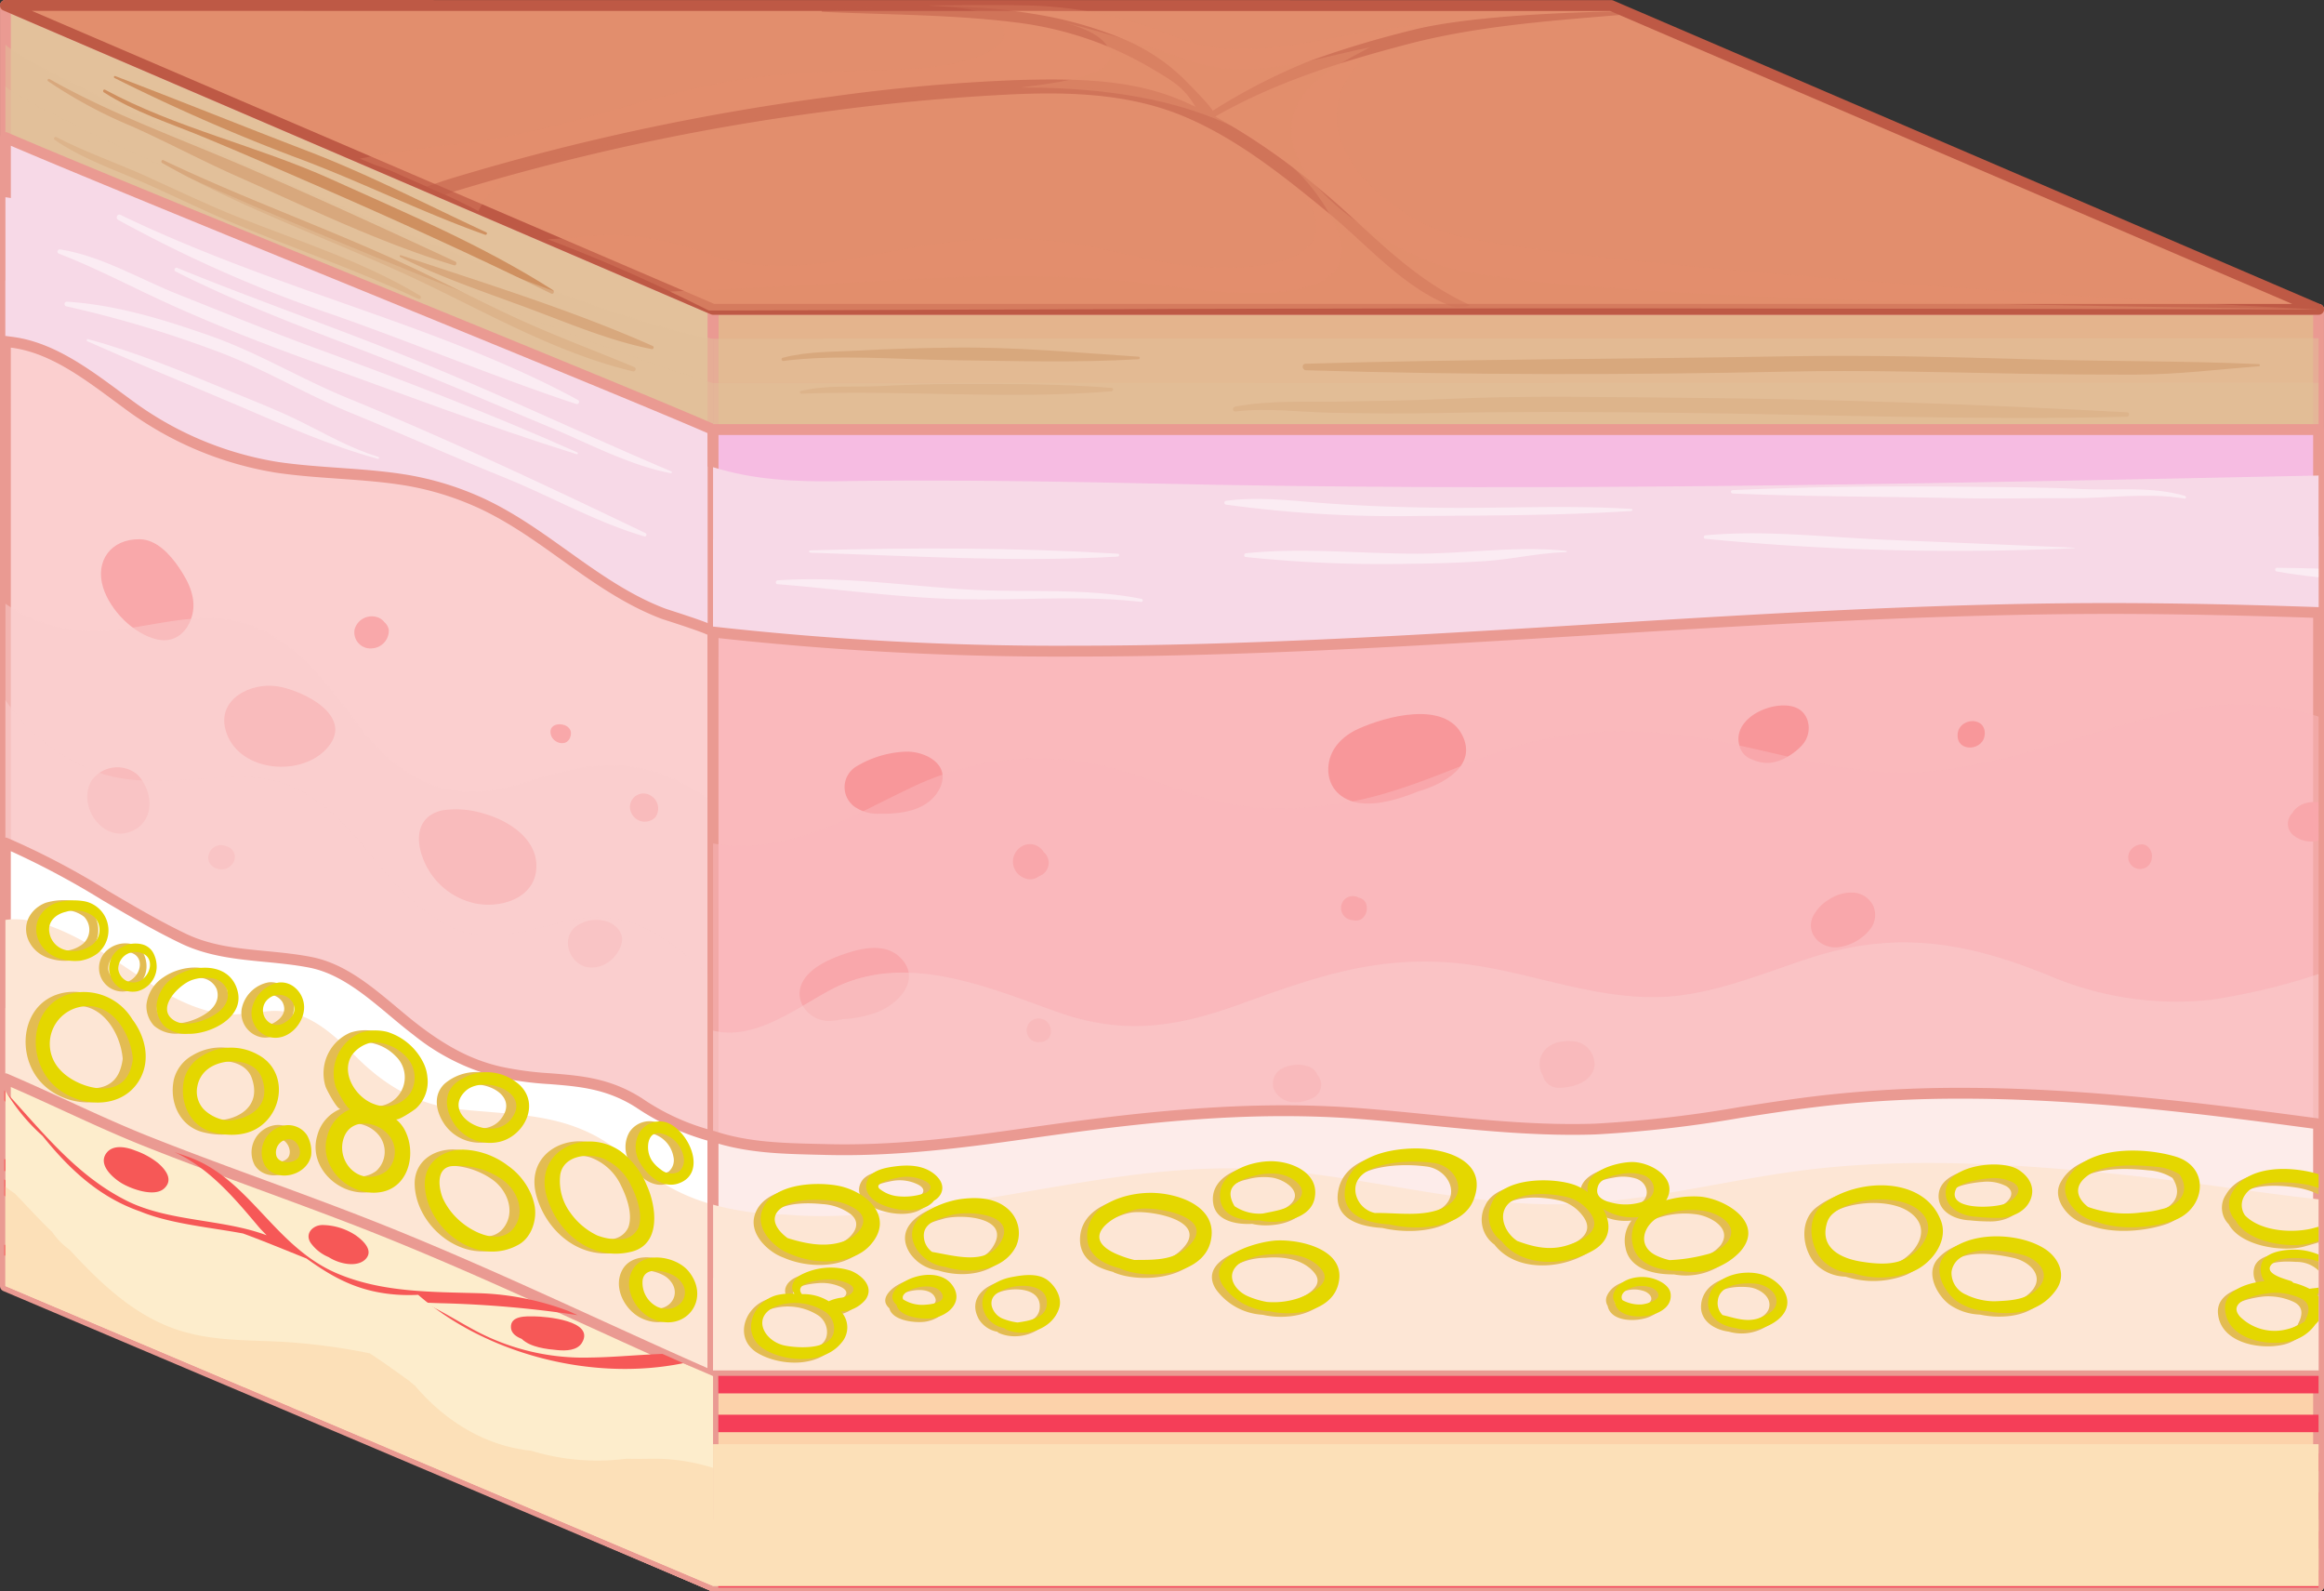 <svg xmlns="http://www.w3.org/2000/svg" width="356.763" height="244.222" viewBox="0 0 356.763 244.222">
  <rect x="0" y="0" width="356.763" height="244.222" fill="#333333" stroke="none"/>
  <g id="Grupo_57359" data-name="Grupo 57359" transform="translate(-174.355 -133.639)">
    <g id="Grupo_57329" data-name="Grupo 57329" transform="translate(282.985 180.28)">
      <rect id="Rectángulo_5825" data-name="Rectángulo 5825" width="246.464" height="195.913" transform="translate(0.834 0.834)" fill="#e4b48d"/>
      <path id="Trazado_104922" data-name="Trazado 104922" d="M520.684,373.739H274.221a.833.833,0,0,1-.835-.833V176.993a.833.833,0,0,1,.835-.834H520.684a.832.832,0,0,1,.833.834V372.906A.832.832,0,0,1,520.684,373.739Zm-245.631-1.665h244.8V177.825h-244.8Z" transform="translate(-273.386 -176.159)" fill="#ea9a92"/>
    </g>
    <g id="Grupo_57332" data-name="Grupo 57332" transform="translate(174.355 133.639)">
      <g id="Grupo_57330" data-name="Grupo 57330">
        <path id="Trazado_104923" data-name="Trazado 104923" d="M283.742,376.954,175.114,330.313V134.4L283.742,181.04Z" transform="translate(-174.281 -133.565)" fill="#e3c19b"/>
        <path id="Trazado_104924" data-name="Trazado 104924" d="M283.815,377.86a.83.83,0,0,1-.329-.068L174.86,331.151a.832.832,0,0,1-.5-.765V134.473a.837.837,0,0,1,1.162-.767l108.628,46.643a.834.834,0,0,1,.5.766V377.028a.83.83,0,0,1-.833.833Zm-107.8-48.024,106.963,45.927v-194.1L176.02,135.737Z" transform="translate(-174.355 -133.639)" fill="#ea9a92"/>
      </g>
      <g id="Grupo_57331" data-name="Grupo 57331" transform="translate(7.297 11.665)">
        <path id="Trazado_104925" data-name="Trazado 104925" d="M257.832,176.94c-10.8-6.888-22.457-11.774-34.089-17.033-11.258-5.088-23.788-7.828-34.655-13.712-.259-.14-.418.253-.188.4,4.753,3.052,10.108,4.726,15.293,6.868,5.808,2.4,11.576,4.921,17.34,7.429,12.107,5.274,24.194,10.763,36.047,16.591C257.935,177.66,258.146,177.141,257.832,176.94Z" transform="translate(-180.253 -144.09)" fill="#cf9060"/>
        <path id="Trazado_104926" data-name="Trazado 104926" d="M269.555,187.812c-5.725-2.4-11.541-4.539-17.2-7.1-6.134-2.773-12.071-5.953-18.182-8.772-12.166-5.617-24.819-10.094-36.914-15.886-.275-.133-.455.278-.2.425,11.664,6.632,24.334,11.183,36.529,16.714,11.768,5.337,23.076,12.244,35.762,15.271A.346.346,0,0,0,269.555,187.812Z" transform="translate(-179.463 -143.134)" fill="#cf9060"/>
        <path id="Trazado_104927" data-name="Trazado 104927" d="M243.6,172.708c-10.821-5.02-21.672-10.017-32.636-14.721-9.856-4.229-20.336-8-29.665-13.295-.2-.112-.4.2-.216.336a72.952,72.952,0,0,0,12.909,6.947c5.454,2.444,10.725,5.271,16.192,7.692,10.934,4.843,21.765,10.124,33.234,13.619C243.751,173.389,243.906,172.85,243.6,172.708Z" transform="translate(-181.007 -144.235)" fill="#cf9060"/>
        <path id="Trazado_104928" data-name="Trazado 104928" d="M238.084,177.149c-8.662-5.239-18.6-8.343-27.969-12.073-4.727-1.88-9.32-4.1-13.95-6.2-4.611-2.1-9.394-3.7-13.9-6.056-.245-.127-.5.253-.265.412,3.471,2.395,7.345,3.908,11.219,5.518,5.057,2.1,9.954,4.586,14.986,6.748,9.815,4.219,19.966,7.6,29.641,12.162C238.182,177.813,238.385,177.331,238.084,177.149Z" transform="translate(-180.919 -143.447)" fill="#cf9060"/>
        <path id="Trazado_104929" data-name="Trazado 104929" d="M269.13,183.272c-12.475-5.535-25.723-9.6-38.638-13.919a.143.143,0,0,0-.122.259c6.383,3.23,13.045,5.408,19.738,7.9,6.2,2.307,12.351,4.95,18.869,6.244A.256.256,0,0,0,269.13,183.272Z" transform="translate(-176.23 -141.843)" fill="#cf9060"/>
        <path id="Trazado_104930" data-name="Trazado 104930" d="M247.447,168.254c-9.08-4.209-18.037-8.871-27.385-12.455-9.871-3.784-19.673-7.753-29.553-11.514a.157.157,0,0,0-.132.284,293.153,293.153,0,0,0,27.57,12.094c9.905,3.649,19.381,8.433,29.323,11.969C247.517,168.719,247.693,168.367,247.447,168.254Z" transform="translate(-180.107 -144.273)" fill="#cf9060"/>
      </g>
      <path id="Trazado_104931" data-name="Trazado 104931" d="M175.114,139.886V329.781l108.628,46.641V185.016C261.8,181.746,180.469,145.133,175.114,139.886Z" transform="translate(-174.281 -133.033)" fill="#e3c19b" opacity="0.5" style="mix-blend-mode: multiply;isolation: isolate"/>
      <path id="Trazado_104932" data-name="Trazado 104932" d="M175.114,145.749V329.213l108.628,46.641v-184.6C258.788,183.961,182.927,152.285,175.114,145.749Z" transform="translate(-174.281 -132.465)" fill="#e3c19b" opacity="0.5" style="mix-blend-mode: multiply;isolation: isolate"/>
    </g>
    <g id="Grupo_57335" data-name="Grupo 57335" transform="translate(174.355 153.918)">
      <g id="Grupo_57333" data-name="Grupo 57333">
        <path id="Trazado_104933" data-name="Trazado 104933" d="M175.114,152.887V328.521l108.628,46.641V197.7C267.369,190.561,194.717,161.31,175.114,152.887Z" transform="translate(-174.281 -152.052)" fill="#f7d9e7"/>
        <path id="Trazado_104934" data-name="Trazado 104934" d="M283.815,376.068a.83.83,0,0,1-.329-.068L174.86,329.359a.832.832,0,0,1-.5-.765V152.961a.832.832,0,0,1,.377-.7.816.816,0,0,1,.784-.068c9.619,4.132,32.33,13.411,54.292,22.384,22.614,9.241,46,18.792,54.339,22.427a.83.83,0,0,1,.5.763V375.236a.83.83,0,0,1-.833.833Zm-107.8-48.024,106.963,45.927V198.318c-8.73-3.781-31.637-13.139-53.8-22.2-21.13-8.632-42.951-17.548-53.159-21.9Z" transform="translate(-174.355 -152.126)" fill="#ea9a92"/>
      </g>
      <path id="Trazado_104935" data-name="Trazado 104935" d="M272.226,201.4a82.156,82.156,0,0,1-16.515-7.773c-5.446-3.258-12.048-9.071-18.4-10.217-8.532-1.536-17.353,1.868-25.738-.15a30.69,30.69,0,0,1-12.1-6.143c-7.726-6.186-14.682-14.648-24.358-15.884V327.712l108.628,46.641V202.48A24.191,24.191,0,0,1,272.226,201.4Z" transform="translate(-174.281 -151.244)" fill="#f7d9e7" style="mix-blend-mode: multiply;isolation: isolate"/>
      <path id="Trazado_104936" data-name="Trazado 104936" d="M270.618,210.219c-12.3-4.813-21.433-15.841-35.476-16.247-12.773-.371-22.427.865-33.1-7.144-7.915-5.933-16.746-15.271-26.927-13.939v153.7l108.628,46.641V212.595A32.11,32.11,0,0,1,270.618,210.219Z" transform="translate(-174.281 -150.126)" fill="#f7d9e7" style="mix-blend-mode: multiply;isolation: isolate"/>
      <g id="Grupo_57334" data-name="Grupo 57334" transform="translate(8.828 12.656)">
        <path id="Trazado_104937" data-name="Trazado 104937" d="M261.48,192.105c-11-5.984-23.416-10.41-35.216-14.568-11.736-4.133-23.77-8.409-34.988-13.826-.495-.239-.825.5-.355.767a206.274,206.274,0,0,0,33.006,14.561c12.5,4.379,24.685,9.508,37.268,13.681A.339.339,0,0,0,261.48,192.105Z" transform="translate(-181.599 -163.664)" fill="#fff" opacity="0.5"/>
        <path id="Trazado_104938" data-name="Trazado 104938" d="M262.2,199.687c-13.284-5.927-26.771-11.087-40.434-16.082-6.972-2.548-13.814-5.391-20.716-8.117-5.979-2.358-11.846-5.939-18.256-6.956-.37-.057-.568.5-.2.642,6.088,2.351,11.7,5.408,17.643,8.061,6.758,3.019,13.687,5.758,20.649,8.264,13.734,4.947,27.292,10.113,41.226,14.47C262.279,200.021,262.358,199.754,262.2,199.687Z" transform="translate(-182.403 -163.193)" fill="#fff" opacity="0.5"/>
        <path id="Trazado_104939" data-name="Trazado 104939" d="M272.569,211.364c-15.117-7.253-30.26-14.387-45.8-20.756-7.128-2.924-13.673-6.933-20.963-9.5-7.089-2.5-14.463-4.768-21.992-5.256a.363.363,0,0,0-.126.715,171.91,171.91,0,0,1,22.708,6.747c7.259,2.623,13.879,6.709,21.022,9.63,7.822,3.2,15.52,6.674,23.357,9.837,7.162,2.89,14.228,6.931,21.634,9.089C272.707,211.956,272.833,211.491,272.569,211.364Z" transform="translate(-182.306 -162.483)" fill="#fff" opacity="0.5"/>
        <path id="Trazado_104940" data-name="Trazado 104940" d="M231.235,199.14c-4.256-1.267-8.022-3.487-11.983-5.442-3.461-1.709-7.095-3.113-10.663-4.584-7.218-2.972-14.364-5.989-21.91-8.027-.189-.048-.275.244-.1.32,7.545,3.362,15.186,6.487,22.782,9.719,7.183,3.056,14.273,6.27,21.822,8.333C231.382,199.516,231.434,199.2,231.235,199.14Z" transform="translate(-182.007 -161.976)" fill="#fff" opacity="0.5"/>
        <path id="Trazado_104941" data-name="Trazado 104941" d="M275.054,202.36c-12.608-5.34-25.017-11.227-37.692-16.446-12.618-5.2-25.54-9.628-38.174-14.791a.3.3,0,0,0-.252.543c12.157,6.175,25.153,10.544,37.767,15.665,6.536,2.652,13.013,5.461,19.525,8.169,6.039,2.51,12.28,5.893,18.739,7.132A.145.145,0,0,0,275.054,202.36Z" transform="translate(-180.817 -162.944)" fill="#fff" opacity="0.5"/>
      </g>
    </g>
    <g id="Grupo_57338" data-name="Grupo 57338" transform="translate(174.355 185.203)">
      <g id="Grupo_57336" data-name="Grupo 57336">
        <path id="Trazado_104942" data-name="Trazado 104942" d="M260.525,213.926c-4.263-3.042-8.54-6.058-13.369-8.128a45.344,45.344,0,0,0-10.381-3.082c-6.608-1.106-13.344-1.011-19.966-1.987a52.351,52.351,0,0,1-22.9-9.689c-5.119-3.73-10.74-8.345-17.156-9.407-.545-.089-1.089-.154-1.636-.226v144.35L283.742,372.4V253.3c0-8.5,0-18.795,0-27.295,0-.439-7.051-2.605-7.63-2.823C270.389,221.018,265.469,217.455,260.525,213.926Z" transform="translate(-174.281 -180.573)" fill="#fbcfcf"/>
        <path id="Trazado_104943" data-name="Trazado 104943" d="M283.815,373.3a.83.83,0,0,1-.329-.068L174.86,326.595a.832.832,0,0,1-.5-.765V181.48a.826.826,0,0,1,.286-.626.808.808,0,0,1,.656-.2l.341.043c.439.058.878.113,1.319.188,5.907.977,11.161,4.865,15.8,8.295l1.713,1.257A51.412,51.412,0,0,0,217,199.977c3.094.455,6.279.682,9.361.9,3.486.249,7.092.5,10.622,1.093a46.273,46.273,0,0,1,10.57,3.137c5.05,2.166,9.554,5.383,13.528,8.219l.381.27c4.692,3.35,9.541,6.814,15.019,8.885.118.045.517.172,1.068.352,7.1,2.3,7.1,2.5,7.1,3.25l0,146.391a.83.83,0,0,1-.833.833ZM176.02,325.28l106.963,45.927,0-144.7c-1.08-.514-4.683-1.682-5.946-2.092-.592-.192-1.018-.328-1.145-.376-5.68-2.148-10.62-5.677-15.4-9.088l-.381-.272c-3.905-2.787-8.332-5.948-13.216-8.039a44.54,44.54,0,0,0-10.189-3.029c-3.451-.576-7.016-.827-10.464-1.071-3.114-.219-6.331-.446-9.483-.912a53.108,53.108,0,0,1-23.276-9.842l-1.72-1.267c-4.707-3.479-9.573-7.078-15.082-7.991-.219-.037-.443-.068-.666-.1Z" transform="translate(-174.355 -180.646)" fill="#ea9a92"/>
      </g>
      <g id="Grupo_57337" data-name="Grupo 57337" transform="translate(13.399 31.191)">
        <path id="Trazado_104944" data-name="Trazado 104944" d="M254.535,236.421c.075-1.876-3.682-2.044-3.075.167.348,1.265,2.29,1.875,2.906.5A1.872,1.872,0,0,0,254.535,236.421Z" transform="translate(-180.287 -206.571)" fill="#f9a8aa"/>
        <path id="Trazado_104945" data-name="Trazado 104945" d="M265.764,245.013a2.079,2.079,0,0,0-2.973,2.755,2.265,2.265,0,0,0,3.642.514A2.3,2.3,0,0,0,265.764,245.013Z" transform="translate(-179.207 -205.633)" fill="#f9a8aa"/>
        <path id="Trazado_104946" data-name="Trazado 104946" d="M229.233,221.925a1.993,1.993,0,0,0-.668-1.148,2.309,2.309,0,0,0-.815-.667A2.736,2.736,0,0,0,224,221.823a2.461,2.461,0,0,0,2.738,2.953A2.719,2.719,0,0,0,229.233,221.925Z" transform="translate(-182.949 -208.036)" fill="#f9a8aa"/>
        <path id="Trazado_104947" data-name="Trazado 104947" d="M206.263,252.051a1.942,1.942,0,0,0-2.623,1.079c-.792,2.041,2.039,3.3,3.383,1.838A1.693,1.693,0,0,0,206.263,252.051Z" transform="translate(-184.929 -204.93)" fill="#f9a8aa"/>
        <path id="Trazado_104948" data-name="Trazado 104948" d="M261.067,263.26a4.112,4.112,0,0,0-1.994-.846,5.287,5.287,0,0,0-4.039.953c-2.242,1.77-1.109,5.365,1.467,6.158a4.257,4.257,0,0,0,3.391-.612c1.241-.714,2.589-2.7,2.184-4.168A2.928,2.928,0,0,0,261.067,263.26Z" transform="translate(-180.05 -203.917)" fill="#f9a8aa"/>
        <path id="Trazado_104949" data-name="Trazado 104949" d="M236.472,247.043c-3.881.976-4.056,4.492-2.774,7.6a11.051,11.051,0,0,0,8.034,6.691c4.092.774,9.327-.966,9.284-5.838-.039-4.265-4.438-6.968-8.1-7.974A14.229,14.229,0,0,0,236.472,247.043Z" transform="translate(-182.071 -205.421)" fill="#f9a8aa"/>
        <path id="Trazado_104950" data-name="Trazado 104950" d="M200.476,213.45c-1.361-2.008-3.448-4.344-6.07-4.369-4.4-.044-6.862,3.349-5.586,7.431,1.076,3.443,4.615,7.086,8.234,7.94,2.619.618,4.574-.96,5.334-3.341C203.276,218.331,202.031,215.746,200.476,213.45Z" transform="translate(-186.385 -209.081)" fill="#f9a8aa"/>
        <path id="Trazado_104951" data-name="Trazado 104951" d="M213.734,229.646c-3.956-.543-8.951,1.954-7.845,6.52,1.563,6.462,11.16,7.608,15.405,3.239C226.216,234.339,217.711,230.194,213.734,229.646Z" transform="translate(-184.713 -207.094)" fill="#f9a8aa"/>
        <path id="Trazado_104952" data-name="Trazado 104952" d="M194.182,242.033a4.841,4.841,0,0,0-6.986,1.045c-2.373,4.262,2.453,10.295,7.006,7.272C197.072,248.441,196.416,244.176,194.182,242.033Z" transform="translate(-186.57 -205.989)" fill="#f9a8aa"/>
      </g>
      <path id="Trazado_104953" data-name="Trazado 104953" d="M280.971,246.721c-9.226-5.5-16.511-4.285-26.195-1.157-11.642,3.756-19.161-.3-26.173-9.733-4.754-6.4-10.344-13.735-18.781-15.189-7.872-1.357-15.163,2.176-22.862,1.6a23.327,23.327,0,0,1-11.847-4.14V322.2l108.628,46.641V248.56C282.84,247.907,281.921,247.289,280.971,246.721Z" transform="translate(-174.281 -177.016)" fill="#fbcfcf" opacity="0.5" style="mix-blend-mode: multiply;isolation: isolate"/>
      <path id="Trazado_104954" data-name="Trazado 104954" d="M260.242,265.753c-5.808,1.564-12.044,3.337-17.689.19-4.379-2.439-7.6-5.911-10.714-9.793-5.1-6.361-10.466-12.4-19.332-12.735-7.431-.278-15.992,1.856-23.17-.742a29.048,29.048,0,0,1-14.223-11.09v89.31l108.628,46.641V274.292C277.16,268.537,271.22,262.8,260.242,265.753Z" transform="translate(-174.281 -175.709)" fill="#fbcfcf" opacity="0.5" style="mix-blend-mode: multiply;isolation: isolate"/>
    </g>
    <g id="Grupo_57342" data-name="Grupo 57342" transform="translate(174.355 262.184)">
      <g id="Grupo_57339" data-name="Grupo 57339">
        <path id="Trazado_104955" data-name="Trazado 104955" d="M272.391,291.467c-7.3-4.652-13.677-2.92-21.518-4.771a33.139,33.139,0,0,1-12.61-6.331c-4.945-3.736-9.939-9.2-16.292-10.465-6.543-1.3-13.406-.7-19.553-3.659-9.612-4.627-17.878-10.826-27.3-14.657v67.37L283.742,365.6v-69A35.793,35.793,0,0,1,272.391,291.467Z" transform="translate(-174.281 -250.752)" fill="#fff"/>
        <path id="Trazado_104956" data-name="Trazado 104956" d="M283.815,366.5a.83.83,0,0,1-.329-.068L174.86,319.792a.832.832,0,0,1-.5-.765v-67.37a.84.84,0,0,1,.367-.692.849.849,0,0,1,.779-.081,117.928,117.928,0,0,1,15.379,8.079c3.837,2.26,7.807,4.6,11.974,6.6,3.878,1.867,8.009,2.264,12.384,2.686,2.288.219,4.656.449,6.967.906,5.037,1,9.123,4.423,13.076,7.733,1.229,1.029,2.388,2,3.557,2.885,4.427,3.346,8.105,5.194,12.3,6.183a49.9,49.9,0,0,0,7.77,1.043c4.687.373,9.119.723,14,3.837a34.911,34.911,0,0,0,11.081,5.015.835.835,0,0,1,.656.814v69a.83.83,0,0,1-.833.833Zm-107.8-48.024,106.963,45.927V297.33a37.966,37.966,0,0,1-10.968-5.086c-4.535-2.892-8.763-3.225-13.238-3.583a51.18,51.18,0,0,1-8.021-1.082,33.766,33.766,0,0,1-12.921-6.477c-1.2-.908-2.379-1.894-3.623-2.935-3.792-3.175-7.711-6.461-12.328-7.377-2.232-.441-4.556-.665-6.8-.883-4.327-.416-8.805-.846-12.949-2.84-4.233-2.037-8.229-4.392-12.1-6.668a126.348,126.348,0,0,0-14.015-7.491Z" transform="translate(-174.355 -250.825)" fill="#ea9a92"/>
      </g>
      <path id="Trazado_104957" data-name="Trazado 104957" d="M272.631,300.312c-1.107-.736-2.2-1.548-3.315-2.429-7.529-5.954-15.585-5.524-24.616-6.48-6.176-.655-11.078-3.461-15.444-7.748-3.937-3.863-7.948-7.889-13.984-7.279-2.481.25-5.185.758-7.669.263-6.688-1.331-11.36-5.482-17.03-8.959-4.077-2.5-9.507-5.628-14.484-5.421-.329.013-.652.06-.976.09V317.92l108.628,46.641V306.052A29.673,29.673,0,0,1,272.631,300.312Z" transform="translate(-174.281 -249.718)" fill="#fde6d5" style="mix-blend-mode: multiply;isolation: isolate"/>
      <path id="Trazado_104958" data-name="Trazado 104958" d="M271.025,314.884c-6.495-2.787-11.976-8.6-17.792-12.174a30.647,30.647,0,0,0-7.088-3.3,23.062,23.062,0,0,0-7.857-.907c-6.65.377-11.019-.735-16.514-4.52-5.83-4.013-9.9-8.343-17.05-10.087-5.636-1.373-11.429-1.977-17.052-3.383a31.667,31.667,0,0,1-12.558-5.827v42.029l108.628,46.641v-47.25c0,.342-5.988.364-6.552.328A18.828,18.828,0,0,1,271.025,314.884Z" transform="translate(-174.281 -248.512)" fill="#fde6d5" style="mix-blend-mode: multiply;isolation: isolate"/>
      <g id="Grupo_57340" data-name="Grupo 57340" transform="translate(3.932 9.613)" style="mix-blend-mode: multiply;isolation: isolate">
        <path id="Trazado_104959" data-name="Trazado 104959" d="M181,259.985a5.09,5.09,0,0,0-1.534.925c-2.747,2.457-1.344,6.393,1.9,7.524a7.69,7.69,0,0,0,3.372.41,5.964,5.964,0,0,0,2.647-1.1,4.551,4.551,0,0,0-2.214-8.062A9.609,9.609,0,0,0,181,259.985Zm1.47,7.212a3.294,3.294,0,0,1-2.455-2.748c-.267-1.627,1-2.752,2.524-3.107a4.758,4.758,0,0,1,4.381.793,2.871,2.871,0,0,1-.746,4.527A4.8,4.8,0,0,1,182.473,267.2Z" transform="translate(-177.933 -259.589)" fill="#e3bc52"/>
        <path id="Trazado_104960" data-name="Trazado 104960" d="M192.772,276.609a8.687,8.687,0,0,0-8.7-4.113c-6.353,1.01-7.732,8.562-4.32,13.135,3.34,4.471,11.246,5.428,14.184.131C195.575,282.811,194.767,279.247,192.772,276.609Zm-.293,7.688c-1.636,4.828-8.362,2.789-10.814.034a5.786,5.786,0,0,1,3.381-9.692c4.561-.743,7.489,4.087,7.8,8.055A8.235,8.235,0,0,1,192.479,284.3Z" transform="translate(-177.94 -258.348)" fill="#e3bc52"/>
        <path id="Trazado_104961" data-name="Trazado 104961" d="M195.114,267.335a2.691,2.691,0,0,0-1.836-1.592,4.252,4.252,0,0,0-3.742.867,3.611,3.611,0,0,0,3.04,6.326,3.943,3.943,0,0,0,2.924-3.552A4.454,4.454,0,0,0,195.114,267.335Zm-2.16,4.021a2.327,2.327,0,0,1-3.345-1.82,2.6,2.6,0,0,1,3.11-2.572C195.259,267.371,194.807,270.332,192.955,271.356Z" transform="translate(-176.945 -259.003)" fill="#e3bc52"/>
        <path id="Trazado_104962" data-name="Trazado 104962" d="M207.307,272.663c-1.11-4.559-6.691-4.325-9.811-2.185a5.783,5.783,0,0,0-2.645,4.214,4.407,4.407,0,0,0,1.156,3.234,5.117,5.117,0,0,0,3.686,1.223C202.972,279.243,208.3,276.74,207.307,272.663Zm-10.194,4.108c-2.067-1.891,1.21-5.152,3.1-5.861a6.43,6.43,0,0,1,3.214-.281,2.889,2.889,0,0,1,2.212,1.694c.745,2.33-1.455,3.861-3.281,4.6-1.456.589-3.458,1.054-4.877.132A2.917,2.917,0,0,1,197.114,276.771Z" transform="translate(-176.301 -258.676)" fill="#e3bc52"/>
        <path id="Trazado_104963" data-name="Trazado 104963" d="M214.762,271.827a3.251,3.251,0,0,0-2.426-.753,5.169,5.169,0,0,0-4.131,3.986,3.8,3.8,0,0,0,3.021,4.451c2.639.431,5.021-2.175,4.987-4.714A3.968,3.968,0,0,0,214.762,271.827Zm-1.553,5.417a2.107,2.107,0,0,1-2.818-.478,2.294,2.294,0,0,1,.456-3.29,2.481,2.481,0,0,1,3.6.634C215.117,275.426,214.472,276.5,213.209,277.244Z" transform="translate(-175.015 -258.477)" fill="#e3bc52"/>
        <path id="Trazado_104964" data-name="Trazado 104964" d="M201.512,281.43a5.883,5.883,0,0,0-2.807,3.659c-.758,3.473.9,7.246,4.546,8.123,2.5.6,5.291.541,7.378-1.124,3.541-2.821,3.662-8.542-.54-10.8A8.451,8.451,0,0,0,201.512,281.43Zm.554,2.294c2.284-2.109,7.46-2.018,8.587,1.127,1.619,4.527-2.3,6.454-5.288,6.519a6.2,6.2,0,0,1-3.6-1.682,3.96,3.96,0,0,1-1.006-3.589A4.289,4.289,0,0,1,202.066,283.724Z" transform="translate(-175.944 -257.592)" fill="#e3bc52"/>
        <path id="Trazado_104965" data-name="Trazado 104965" d="M216.52,292.565a3.475,3.475,0,0,0-3.614-1.461,4.221,4.221,0,0,0-2.873,6.068c1.73,2.8,6.476,1.639,7.114-1.47A5.076,5.076,0,0,0,216.52,292.565Zm-4.69,3.225a2.038,2.038,0,0,1,1.8-2.6c1.349-.154,2.319,1.916,1.5,2.894C214.418,296.946,212.29,297,211.829,295.79Z" transform="translate(-174.879 -256.539)" fill="#e3bc52"/>
        <path id="Trazado_104966" data-name="Trazado 104966" d="M234.128,284.9a6.21,6.21,0,0,0-.633-2.2,9.251,9.251,0,0,0-5.53-4.7,7.477,7.477,0,0,0-4.092.136,6.8,6.8,0,0,0-3.821,8.289c.147.449,1.8,3.6,2.3,3.422a6.037,6.037,0,0,0-3.569,4.089c-1.461,4.874,3.4,9.422,8.151,8.659,4.486-.723,5.613-6.227,3.617-9.739a5.448,5.448,0,0,0-1.264-1.456c.338.28,2.764-1.372,3.08-1.637A5.588,5.588,0,0,0,234.128,284.9Zm-12.792,9.253c1.292-3.408,6.154-2.243,7.429.6a3.994,3.994,0,0,1-.924,4.613,4.4,4.4,0,0,1-1.056.586C223.085,301.36,220.058,297.516,221.335,294.154Zm4.632-5.065c-2.78-.953-5.225-4.723-3.417-7.533a4.964,4.964,0,0,1,3.216-1.96,7.07,7.07,0,0,1,5.05,2.161,4.462,4.462,0,0,1-4.85,7.332Z" transform="translate(-174.007 -257.826)" fill="#e3bc52"/>
        <path id="Trazado_104967" data-name="Trazado 104967" d="M246.589,285.531a7.548,7.548,0,0,0-9.89-.126c-1.9,1.786-1.317,4.39,0,6.286a6.606,6.606,0,0,0,6.881,2.607C247.332,293.407,249.856,288.535,246.589,285.531ZM243,292.211c-3.394.622-7.706-2.712-4.73-5.635,2.715-2.664,10.374.078,7.048,4.271A3.746,3.746,0,0,1,243,292.211Z" transform="translate(-172.362 -257.259)" fill="#e3bc52"/>
        <path id="Trazado_104968" data-name="Trazado 104968" d="M248.795,301.529a10.283,10.283,0,0,0-3.619-4.587,12.02,12.02,0,0,0-6.9-2.486c-3.27.014-6.041,2.049-5.885,5.511.3,6.709,8.134,12.643,14.439,9.045,2.024-1.154,2.84-3.977,2.38-6.092A8.471,8.471,0,0,0,248.795,301.529Zm-8.139,5.7a11.13,11.13,0,0,1-3.368-2.277,10.182,10.182,0,0,1-2.15-3.059c-.666-1.688-1.011-4.564,1.31-4.9a11.711,11.711,0,0,1,7.682,1.959c2.232,1.451,3.707,4.6,2.195,7.112C245.037,308.207,242.735,308.114,240.655,307.226Z" transform="translate(-172.662 -256.209)" fill="#e3bc52"/>
        <path id="Trazado_104969" data-name="Trazado 104969" d="M265.937,304.123a13.115,13.115,0,0,0-1.127-4.137,12.492,12.492,0,0,0-3.975-5.156c-5.337-3.738-13.353-.216-11.381,6.848,1.585,5.673,6.985,10.081,13.061,8.544C265.475,309.474,266.2,306.8,265.937,304.123Zm-12.866.086a8.167,8.167,0,0,1-1.524-5.754c.453-2.9,4.007-3.366,6.256-2.646a8.312,8.312,0,0,1,4.636,4.3c.888,1.769,1.837,4.421,1.126,6.4a3.1,3.1,0,0,1-2.327,1.789,8.978,8.978,0,0,1-4.045-.579A10.741,10.741,0,0,1,253.072,304.208Z" transform="translate(-171.037 -256.32)" fill="#e3bc52"/>
        <path id="Trazado_104970" data-name="Trazado 104970" d="M270.114,311.667c-1.894-2.324-7.071-3.259-8.684-.071-1.371,2.708.511,6.175,3.089,7.341C269.582,321.234,273.63,315.989,270.114,311.667Zm-4.758,5.471a4.119,4.119,0,0,1-2.3-4.143c.373-2.379,4.2-1.274,5.33-.309C271.138,315.033,268.57,318.468,265.356,317.139Z" transform="translate(-169.892 -254.746)" fill="#e3bc52"/>
        <path id="Trazado_104971" data-name="Trazado 104971" d="M266.461,290.617a3.675,3.675,0,0,0-3.977,1.587,4.587,4.587,0,0,0,.11,4.7c1.127,1.947,3.5,4.073,5.853,3.133C273.874,297.86,269.943,291.635,266.461,290.617Zm-2.1,5.87a3.913,3.913,0,0,1-.506-1.34c-.219-1.268.114-3.047,1.785-2.827a4.507,4.507,0,0,1,3.61,3.636,2.3,2.3,0,0,1-.74,2.294,2.539,2.539,0,0,1-2.752-.356A5.56,5.56,0,0,1,264.363,296.487Z" transform="translate(-169.803 -256.594)" fill="#e3bc52"/>
      </g>
      <g id="Grupo_57341" data-name="Grupo 57341" transform="translate(5.492 9.641)">
        <path id="Trazado_104972" data-name="Trazado 104972" d="M182.423,260.011a5.14,5.14,0,0,0-1.536.924c-2.743,2.457-1.342,6.394,1.9,7.525a7.727,7.727,0,0,0,3.37.41,6,6,0,0,0,2.649-1.1,4.554,4.554,0,0,0-2.216-8.065A9.625,9.625,0,0,0,182.423,260.011Zm1.47,7.212a3.3,3.3,0,0,1-2.457-2.749c-.264-1.628,1-2.753,2.526-3.107a4.761,4.761,0,0,1,4.381.793,2.872,2.872,0,0,1-.746,4.528A4.81,4.81,0,0,1,183.893,267.223Z" transform="translate(-179.355 -259.614)" fill="#e4d700"/>
        <path id="Trazado_104973" data-name="Trazado 104973" d="M194.193,276.635a8.687,8.687,0,0,0-8.7-4.113c-6.351,1.01-7.73,8.56-4.318,13.132,3.338,4.472,11.244,5.43,14.181.132C197,282.836,196.187,279.272,194.193,276.635Zm-.294,7.688c-1.636,4.825-8.364,2.789-10.814.033a5.787,5.787,0,0,1,3.381-9.692c4.561-.743,7.487,4.087,7.8,8.056A8.1,8.1,0,0,1,193.9,284.323Z" transform="translate(-179.362 -258.373)" fill="#e4d700"/>
        <path id="Trazado_104974" data-name="Trazado 104974" d="M196.536,267.359a2.691,2.691,0,0,0-1.837-1.589,4.251,4.251,0,0,0-3.743.865A3.612,3.612,0,0,0,194,272.961a3.941,3.941,0,0,0,2.921-3.552A4.488,4.488,0,0,0,196.536,267.359Zm-2.161,4.022a2.329,2.329,0,0,1-3.347-1.82,2.608,2.608,0,0,1,3.112-2.573C196.677,267.4,196.227,270.357,194.375,271.381Z" transform="translate(-178.367 -259.029)" fill="#e4d700"/>
        <path id="Trazado_104975" data-name="Trazado 104975" d="M208.727,272.689c-1.11-4.56-6.692-4.325-9.809-2.186a5.766,5.766,0,0,0-2.645,4.214,4.39,4.39,0,0,0,1.152,3.233,5.118,5.118,0,0,0,3.688,1.224C204.394,279.268,209.719,276.764,208.727,272.689ZM198.534,276.8c-2.066-1.889,1.21-5.152,3.1-5.86a6.435,6.435,0,0,1,3.216-.281,2.874,2.874,0,0,1,2.208,1.694c.745,2.33-1.452,3.86-3.279,4.6-1.453.589-3.459,1.054-4.877.132A3.2,3.2,0,0,1,198.534,276.8Z" transform="translate(-177.723 -258.701)" fill="#e4d700"/>
        <path id="Trazado_104976" data-name="Trazado 104976" d="M216.183,271.852a3.256,3.256,0,0,0-2.426-.751,5.166,5.166,0,0,0-4.132,3.985,3.794,3.794,0,0,0,3.023,4.451c2.636.432,5.02-2.174,4.983-4.715A3.974,3.974,0,0,0,216.183,271.852Zm-1.554,5.418a2.11,2.11,0,0,1-2.819-.48,2.294,2.294,0,0,1,.457-3.289,2.48,2.48,0,0,1,3.6.634C216.536,275.451,215.892,276.525,214.629,277.27Z" transform="translate(-176.437 -258.502)" fill="#e4d700"/>
        <path id="Trazado_104977" data-name="Trazado 104977" d="M202.93,281.456a5.87,5.87,0,0,0-2.8,3.659c-.761,3.472.9,7.245,4.546,8.123,2.5.6,5.289.54,7.377-1.125,3.541-2.822,3.662-8.542-.54-10.8A8.453,8.453,0,0,0,202.93,281.456Zm.554,2.293c2.286-2.108,7.465-2.017,8.589,1.127,1.621,4.528-2.3,6.454-5.286,6.519a6.193,6.193,0,0,1-3.6-1.682,3.972,3.972,0,0,1-1.009-3.588A4.292,4.292,0,0,1,203.484,283.748Z" transform="translate(-177.366 -257.617)" fill="#e4d700"/>
        <path id="Trazado_104978" data-name="Trazado 104978" d="M217.938,292.59a3.473,3.473,0,0,0-3.613-1.461,4.222,4.222,0,0,0-2.873,6.068c1.729,2.8,6.48,1.639,7.114-1.47A5.085,5.085,0,0,0,217.938,292.59Zm-4.688,3.226a2.037,2.037,0,0,1,1.8-2.6c1.351-.152,2.319,1.916,1.5,2.894C215.838,296.97,213.709,297.024,213.249,295.816Z" transform="translate(-176.301 -256.564)" fill="#e4d700"/>
        <path id="Trazado_104979" data-name="Trazado 104979" d="M235.545,284.927a6.137,6.137,0,0,0-.632-2.2,9.246,9.246,0,0,0-5.529-4.7,7.5,7.5,0,0,0-4.093.135,6.8,6.8,0,0,0-3.82,8.292c.147.45,1.8,3.6,2.294,3.421a6.041,6.041,0,0,0-3.567,4.089c-1.462,4.875,3.4,9.422,8.152,8.659,4.483-.722,5.612-6.227,3.613-9.737a5.328,5.328,0,0,0-1.261-1.457c.338.28,2.765-1.371,3.081-1.637A5.578,5.578,0,0,0,235.545,284.927Zm-12.79,9.25c1.292-3.406,6.156-2.241,7.427.6a3.987,3.987,0,0,1-.919,4.611,4.507,4.507,0,0,1-1.059.588C224.507,301.386,221.481,297.541,222.755,294.178Zm4.632-5.063c-2.777-.953-5.225-4.723-3.417-7.534a4.964,4.964,0,0,1,3.216-1.958,7.047,7.047,0,0,1,5.048,2.161,4.613,4.613,0,0,1,.717,5.61A4.665,4.665,0,0,1,227.388,289.114Z" transform="translate(-175.429 -257.851)" fill="#e4d700"/>
        <path id="Trazado_104980" data-name="Trazado 104980" d="M248.009,285.557a7.546,7.546,0,0,0-9.89-.127c-1.9,1.786-1.317,4.39,0,6.285a6.608,6.608,0,0,0,6.881,2.61C248.752,293.432,251.275,288.56,248.009,285.557Zm-3.59,6.679c-3.394.622-7.71-2.71-4.731-5.635,2.713-2.664,10.373.078,7.047,4.271A3.747,3.747,0,0,1,244.419,292.236Z" transform="translate(-173.784 -257.285)" fill="#e4d700"/>
        <path id="Trazado_104981" data-name="Trazado 104981" d="M250.217,301.555a10.3,10.3,0,0,0-3.621-4.588,12.025,12.025,0,0,0-6.9-2.486c-3.27.014-6.041,2.049-5.886,5.512.3,6.708,8.135,12.642,14.44,9.044,2.022-1.153,2.838-3.977,2.383-6.093A9.172,9.172,0,0,0,250.217,301.555Zm-8.141,5.7a11.094,11.094,0,0,1-3.366-2.276,10.209,10.209,0,0,1-2.151-3.06c-.666-1.687-1.011-4.563,1.308-4.9a11.723,11.723,0,0,1,7.686,1.959c2.23,1.45,3.7,4.6,2.192,7.113C246.454,308.233,244.155,308.14,242.076,307.251Z" transform="translate(-174.084 -256.234)" fill="#e4d700"/>
        <path id="Trazado_104982" data-name="Trazado 104982" d="M267.357,304.148a13.186,13.186,0,0,0-1.127-4.135,12.507,12.507,0,0,0-3.975-5.157c-5.337-3.738-13.351-.215-11.381,6.848,1.584,5.673,6.986,10.08,13.059,8.544C266.893,309.5,267.614,306.82,267.357,304.148Zm-12.864.087a8.155,8.155,0,0,1-1.526-5.756c.453-2.9,4.007-3.366,6.255-2.646a8.325,8.325,0,0,1,4.637,4.3c.888,1.77,1.835,4.422,1.125,6.4a3.094,3.094,0,0,1-2.325,1.79,8.965,8.965,0,0,1-4.043-.578A10.712,10.712,0,0,1,254.494,304.235Z" transform="translate(-172.459 -256.345)" fill="#e4d700"/>
        <path id="Trazado_104983" data-name="Trazado 104983" d="M271.534,311.693c-1.892-2.324-7.07-3.26-8.684-.072-1.371,2.708.512,6.175,3.089,7.341C271,321.259,275.052,316.014,271.534,311.693Zm-4.758,5.47a4.119,4.119,0,0,1-2.3-4.143c.375-2.378,4.2-1.272,5.33-.308C272.555,315.058,269.988,318.493,266.776,317.164Z" transform="translate(-171.314 -254.771)" fill="#e4d700"/>
        <path id="Trazado_104984" data-name="Trazado 104984" d="M267.884,290.643a3.679,3.679,0,0,0-3.98,1.585,4.587,4.587,0,0,0,.11,4.7c1.127,1.948,3.458,3.942,5.853,3.133C274.527,298.48,271.363,291.661,267.884,290.643Zm-2.1,5.869a3.862,3.862,0,0,1-.508-1.339c-.217-1.269.114-3.048,1.787-2.827a4.509,4.509,0,0,1,3.608,3.635,2.3,2.3,0,0,1-.738,2.293,2.539,2.539,0,0,1-2.753-.354A5.473,5.473,0,0,1,265.785,296.512Z" transform="translate(-171.225 -256.619)" fill="#e4d700"/>
      </g>
    </g>
    <g id="Grupo_57343" data-name="Grupo 57343" transform="translate(174.355 298.363)">
      <path id="Trazado_104985" data-name="Trazado 104985" d="M229.841,306.6c-10.962-4.269-22.109-8.094-33.04-12.44-7.325-2.915-14.42-6.5-21.687-9.6v31.805L283.742,362.4V330.256C265.77,322.377,248.142,313.728,229.841,306.6Z" transform="translate(-174.281 -283.734)" fill="#fdedcc"/>
      <path id="Trazado_104986" data-name="Trazado 104986" d="M283.815,363.3a.853.853,0,0,1-.325-.065L174.862,317.214a.839.839,0,0,1-.507-.769V284.64a.832.832,0,0,1,1.159-.766c3.075,1.312,6.166,2.729,9.156,4.1,4.081,1.875,8.3,3.81,12.513,5.489,5.891,2.341,11.95,4.571,17.809,6.724,5,1.842,10.174,3.745,15.226,5.714,12.169,4.738,24.228,10.232,35.889,15.548,5.9,2.69,12,5.47,18.042,8.117a.833.833,0,0,1,.5.763v32.142a.832.832,0,0,1-.833.833Zm-107.8-47.41,106.963,45.32V330.875c-5.886-2.588-11.819-5.292-17.566-7.909-11.639-5.307-23.678-10.792-35.8-15.514-5.037-1.961-10.2-3.861-15.2-5.7-5.87-2.161-11.938-4.393-17.849-6.743-4.256-1.694-8.495-3.641-12.594-5.523-2.6-1.193-5.281-2.425-7.954-3.583Z" transform="translate(-174.355 -283.807)" fill="#ea9a92"/>
    </g>
    <g id="Grupo_57345" data-name="Grupo 57345" transform="translate(175.021 300.977)">
      <path id="Trazado_104987" data-name="Trazado 104987" d="M261.022,332.207a.854.854,0,0,0,.342.056,30.986,30.986,0,0,0,10.752,5c3.686.886,7.331,1.361,10.843,2.671v-2.429a32.223,32.223,0,0,0-3.1-.977c-5.269-1.345-10.419-1.808-15.4-4.214a31.729,31.729,0,0,1-4.722-3.132c.135.015.271.038.41.053,7.322.736,14.49-.27,21.674.008-1.017-.435-4.4-2-5.848-2.609-3.882.143-7.46.517-11.045.556a35.286,35.286,0,0,1-17.56-4.075c-2.784-1.478-5.309-3.113-8.05-4.362.864.041,1.723.075,2.567.1a167.571,167.571,0,0,1,21.064,1.831s-1.018-.464-1.379-.625a42.425,42.425,0,0,0-13.719-2.74c-7.323-.207-14.821-.105-21.7-2.991-9.883-4.143-13.585-14.831-23.3-18.055-.144-.047-1.865-.652-1.734-.592,5.308,2.456,9.17,7.026,12.844,11.4.394.471.846.9,1.269,1.346-6.745-2.523-14.9-2.058-21.382-5.249a33.016,33.016,0,0,1-5.043-3.111c-.11-.082-.222-.17-.336-.247-5.084-3.861-9.157-8.91-13.508-13.636v1.543a111.453,111.453,0,0,0,8.661,10,32.67,32.67,0,0,0-5.554-.756c-1.04-.066-2.073-.14-3.108-.225v1.815c2.319.2,4.642.3,6.952.619a18.72,18.72,0,0,1,5.537,1.954c.963.759,1.964,1.491,3.03,2.18a30.155,30.155,0,0,0,9.86,3.969c3.576,2.307,6.543,5.433,10.015,7.79-1.3-.242-2.58-.441-3.791-.637-5.448-.882-11.045-.778-16.452-1.885-5.869-1.2-9.2-6.821-13.08-10.842a21.773,21.773,0,0,0-2.072-1.868v2.475c.839.792,1.66,1.606,2.423,2.468a50.993,50.993,0,0,0,6.305,6.583,27.492,27.492,0,0,0-8.728-1.474v1.642a31.076,31.076,0,0,1,8.6,1.568,25.966,25.966,0,0,1,6.246,3.427c3.935,3.725,8.134,6.994,13.576,8.526a71.531,71.531,0,0,1,8.453,6.715c2.3.928,7.049,2.977,7.367,3.111-1.075-.8-9.162-6.833-11.96-9.112a57.171,57.171,0,0,0,9.2-.077c4.887-.3,8.966.609,13.412,1.734a29,29,0,0,0,4.319,1.764c2.641,3.24,4.891,6.533,8.562,8.988.076.05.158.092.236.144-.048,0-.1-.008-.145-.008a58.1,58.1,0,0,0-12.129,1.439l.045.016c.567.237,1.138.468,1.7.7.34.145.669.293.993.453a67.146,67.146,0,0,1,6.7-.66,33.458,33.458,0,0,1,9.273,1.025c.585.184,1.178.351,1.773.5a49.154,49.154,0,0,1,7.245,2.9c9.075,4.434,16.537,11.122,24.527,17.091v-3.079c-2.715-2.372-5.731-4.514-8.4-6.465a120,120,0,0,0-14.179-8.951c4.8.448,9.631.465,14.451.516a51.118,51.118,0,0,1,8.124.758v-2.721c-6.772-.9-14.116-.252-20.333-.666-6.114-.4-12.059-1.384-17.566-4.173-3.364-1.7-5.645-4.576-8.215-7.108C244.8,331.425,253.408,329.263,261.022,332.207ZM206.165,309.17c-.513-.394-1.044-.737-1.578-1.074a73.19,73.19,0,0,1,14.238,3.646,37.6,37.6,0,0,0,6.587,4.175c.577.283,1.178.508,1.777.736a61.389,61.389,0,0,1-10.07-.788C212.586,314.954,209.669,311.854,206.165,309.17Zm14.95,14.393c-4.956-.242-9.805.655-14.768.023a23.762,23.762,0,0,1-12.4-5.651,25.785,25.785,0,0,0-2.917-2.606c-.332-.3-.665-.614-1-.914,3.832.9,8.15.79,11.884,1.152,5.386.523,10.366,2.211,15.626,3.159,2.142,1.786,4.33,3.575,6.612,5.206A21.488,21.488,0,0,0,221.115,323.562Zm-1.432-4.948c5.812.9,12.048.362,17.82.92,6.064,3.8,12.095,7.574,19.059,9.119l.144.115c-.831-.093-1.682-.142-2.522-.2-4.874-.32-9.769-.167-14.633-.633C231.758,327.193,226.032,322.5,219.684,318.614Z" transform="translate(-174.962 -286.19)" fill="#f65857"/>
      <g id="Grupo_57344" data-name="Grupo 57344" transform="translate(7.165 8.712)">
        <path id="Trazado_104988" data-name="Trazado 104988" d="M197.164,296.538c-.022-.019-.05-.036-.075-.056a11.894,11.894,0,0,0-3.413-1.837c-1.322-.537-3.341-.943-4.357.348-1.384,1.765.833,3.747,2.171,4.594,1.431.908,5.084,2.274,6.621.92C199.632,299.165,198.381,297.574,197.164,296.538Z" transform="translate(-180.778 -294.132)" fill="#f65857"/>
        <path id="Trazado_104989" data-name="Trazado 104989" d="M195.317,307.731c-.941-1.456-2.847-2.48-4.346-3.264S187.1,302.74,185.4,303.3c-1.266.42-1.173,1.8-.539,2.692a10.124,10.124,0,0,0,6.443,3.538,5.081,5.081,0,0,0,3.422.364A1.454,1.454,0,0,0,195.317,307.731Z" transform="translate(-181.211 -293.26)" fill="#f65857"/>
        <path id="Trazado_104990" data-name="Trazado 104990" d="M188.751,315.244c-1.689-1.58-3.905-2.8-6.256-2.109-1.379.406-1.166,1.541-.369,2.438.816,1.842,3.771,2.579,5.548,2.668.748.038,1.769-.038,2.1-.845C190.113,316.548,189.307,315.765,188.751,315.244Z" transform="translate(-181.494 -292.309)" fill="#f65857"/>
        <path id="Trazado_104991" data-name="Trazado 104991" d="M209.506,316.682c-1.14-1.394-3.54-1.966-5.208-2.321-1.392-.3-5.519-1.442-5.935.918-.31,1.763,1.946,3.073,3.216,3.708a11.3,11.3,0,0,0,3.7.991,6.514,6.514,0,0,0,3.15-.05A1.972,1.972,0,0,0,209.506,316.682Z" transform="translate(-179.862 -292.224)" fill="#f65857"/>
        <path id="Trazado_104992" data-name="Trazado 104992" d="M214.7,310.793c-.162-.663-.989-1.15-1.548-1.427a4.142,4.142,0,0,0-2.019-.491,2.586,2.586,0,0,0-.792.106,1.1,1.1,0,0,0-.667,1.384c.373,1.46,2.423,2.474,3.83,2.239A1.4,1.4,0,0,0,214.7,310.793Z" transform="translate(-178.767 -292.704)" fill="#f65857"/>
        <path id="Trazado_104993" data-name="Trazado 104993" d="M224.767,306.6a9.5,9.5,0,0,0-5.09-1.572c-1.459,0-2.776,1.3-1.81,2.75a6.454,6.454,0,0,0,2.762,2.181c1.751,1.124,4.368,1.551,5.6.362C227.644,308.96,225.854,307.36,224.767,306.6Z" transform="translate(-178 -293.076)" fill="#f65857"/>
        <path id="Trazado_104994" data-name="Trazado 104994" d="M223.53,325.378a14.634,14.634,0,0,0-5.323-.439c-1.387.172-2.051,1.331-1.162,2.39,1.1,1.314,10.665,5.255,10.276,1.5C227.131,326.99,225.465,325.931,223.53,325.378Z" transform="translate(-178.087 -291.154)" fill="#f65857"/>
        <path id="Trazado_104995" data-name="Trazado 104995" d="M232.383,317.522c-1.71-.668-5.13-1.439-6.5.318-1.673,2.148,1.5,4.718,3.9,4.787,2.661.971,7.443,1.97,7.188-1.132C236.817,319.525,233.919,318.124,232.383,317.522Z" transform="translate(-177.236 -291.939)" fill="#f65857"/>
        <path id="Trazado_104996" data-name="Trazado 104996" d="M249.5,317.812c-1.223-.011-3.794-.173-3.637,1.763.067.819.768,1.344,1.652,1.691l.005.008c1.329,1.286,3.814,1.568,5.522,1.719,1.246.113,2.987.072,3.716-1.124C258.845,318.437,251.061,317.822,249.5,317.812Z" transform="translate(-175.255 -291.838)" fill="#f65857"/>
        <path id="Trazado_104997" data-name="Trazado 104997" d="M256.423,331.921c-1.32-1.938-5.151-2.273-7.209-2.629-1.645-.286-3.76-.81-5.2.336-1.637,1.311-.374,3.282.862,4.278,2.124,1.708,5.645,2.166,8.282,2.118,1.625-.032,3.781-.869,3.56-2.587A1.732,1.732,0,0,0,256.423,331.921Z" transform="translate(-175.509 -290.76)" fill="#f65857"/>
        <path id="Trazado_104998" data-name="Trazado 104998" d="M274.242,328.44c-1.493-2.1-6.986-2.072-8.854-1.845-1.2.147-2.3,1.087-1.424,2.289a2.111,2.111,0,0,0,.8.627,7.024,7.024,0,0,0,3.364,1.427c1.167.273,4.916,1.161,6.119-.146Z" transform="translate(-173.531 -290.996)" fill="#f65857"/>
        <path id="Trazado_104999" data-name="Trazado 104999" d="M274.21,343.1a21.717,21.717,0,0,0-3.63-1.813c-1.5-.607-7.523-1.755-6.48,1.793.974,3.319,6.849,4.511,9.747,4.074.122.016.241.013.362.023Z" transform="translate(-173.499 -289.626)" fill="#f65857"/>
      </g>
    </g>
    <g id="Grupo_57346" data-name="Grupo 57346" transform="translate(294.336 186.973)">
      <path id="Trazado_105000" data-name="Trazado 105000" d="M309.822,182.274c-4.752.066-9.5.188-14.243.456-3.948.222-7.831.09-11.684,1.108-.273.071-.174.514.1.478,8.419-1.045,17.5-.223,25.981-.114,9.539.124,19.035.408,28.568-.146.215-.012.242-.371.018-.385C328.961,183.04,319.46,182.138,309.822,182.274Z" transform="translate(-283.734 -182.26)" fill="#cf9060"/>
      <path id="Trazado_105001" data-name="Trazado 105001" d="M298.667,187.684c-4.122.216-8.184-.224-12.232.762-.238.057-.139.414.088.407,15.865-.591,31.743.94,47.618-.366.286-.025.326-.491.024-.517-7.678-.627-15.37-.619-23.066-.613Q304.879,187.362,298.667,187.684Z" transform="translate(-283.485 -181.767)" fill="#cf9060"/>
      <path id="Trazado_105002" data-name="Trazado 105002" d="M380.112,189.47c-5.5.242-11.014.325-16.52.416-5.463.091-10.968-.231-16.362.781-.46.087-.423.8.059.74,4.962-.595,9.933.112,14.908.2,5.532.1,11.065.144,16.6.033,11.881-.238,23.724-.169,35.605-.041,23.221.255,46.544,1.2,69.757.607.382-.009.417-.647.032-.67-22.768-1.224-45.546-2.05-68.344-2.232C403.921,189.208,392.029,188.946,380.112,189.47Z" transform="translate(-277.61 -181.592)" fill="#cf9060"/>
      <path id="Trazado_105003" data-name="Trazado 105003" d="M430.734,183.5c-24.532.429-49.107.425-73.63,1.135-.659.02-.551.981.081,1,24.605.738,49.133.744,73.74.212,11.939-.257,23.882.1,35.821.315q8.994.161,17.992.138c6.318-.015,12.445-.8,18.727-1.281.216-.018.178-.314-.026-.324-11.713-.528-23.513-.4-35.243-.746C455.711,183.585,443.223,183.283,430.734,183.5Z" transform="translate(-276.665 -182.147)" fill="#cf9060"/>
    </g>
    <g id="Grupo_57347" data-name="Grupo 57347" transform="translate(174.356 133.641)">
      <path id="Trazado_105004" data-name="Trazado 105004" d="M421.626,134.418,175.114,134.4,283.746,181.04H530.21Z" transform="translate(-174.282 -133.567)" fill="#e28e6d"/>
      <path id="Trazado_105005" data-name="Trazado 105005" d="M530.283,181.946H283.82a.841.841,0,0,1-.329-.067L174.86,135.239a.833.833,0,0,1,.328-1.6h0l246.512.018a.848.848,0,0,1,.328.068l108.585,46.622a.832.832,0,0,1-.329,1.6ZM283.99,180.28H526.233L421.527,135.325l-242.285-.02Z" transform="translate(-174.355 -133.641)" fill="#be5945"/>
    </g>
    <path id="Trazado_105006" data-name="Trazado 105006" d="M390.393,168.9c-8.228-3.119-19.868-12.888-14.182-22.983,2.566-4.551,7.229-7.264,12.716-8.9-4.061.588-8.134,1.232-12.25,1.911-9.914,1.639-17.986,4.029-27.577-.06a62.6,62.6,0,0,0-22.711-4.474c-4.8-.093-9.62,0-14.423.014,2.986.278,8.451.183,10.739,2.551,2.426,2.513-.5,4.278-2.927,5.2-5.843,2.236-12.774,2.029-18.925,2.259-7.332.275-14.665.555-21.865,2.089-13.528,2.885-25.975,7.765-39.877,9.246a144.01,144.01,0,0,0-14.4,2.173c.778.314,1.554.625,2.328.952a32.792,32.792,0,0,1,3.535,1.379c4.152,1.872,8.362,3.556,12.334,5.713.032-.065.043-.124.078-.19,4.177-7.957,16.106-9.13,23.783-10.717,12.47-2.581,25.025-4.8,37.677-6.266,12.932-1.5,26.2-2.757,39.168-1.052a20.917,20.917,0,0,1,8.521,3.017,37.618,37.618,0,0,1,4.526,2.2c4.745,2.741,9.857,5.861,12.981,10.526,8.082,12.062-12.175,11.7-19.133,10.673-6.664-.981-13.223-3.105-19.931-3.7a79.613,79.613,0,0,0-19.3.811c-10.864,1.689-21.922,5.178-32.671,1.353-6.43-2.286-12.609-3.557-19.467-2.774-1.856.212-3.724.36-5.593.434A248.812,248.812,0,0,1,278.3,181.228q18.448-.067,36.9-.138,25.372-.092,50.746-.152,26.043-.059,52.084-.067l107.374.174C515.9,180.757,405.245,174.527,390.393,168.9Z" transform="translate(4.881 0.069)" fill="#e28e6d" opacity="0.3" style="mix-blend-mode: multiply;isolation: isolate"/>
    <path id="Trazado_105007" data-name="Trazado 105007" d="M520.611,180.96l-246.464.075V372.44H520.611Z" transform="translate(9.673 4.587)" fill="#e3c19b" opacity="0.5" style="mix-blend-mode: multiply;isolation: isolate"/>
    <path id="Trazado_105008" data-name="Trazado 105008" d="M520.611,187.186l-246.464.051v184.6H520.611Z" transform="translate(9.673 5.19)" fill="#e3c19b" opacity="0.5" style="mix-blend-mode: multiply;isolation: isolate"/>
    <g id="Grupo_57348" data-name="Grupo 57348" transform="translate(282.985 198.729)">
      <rect id="Rectángulo_5826" data-name="Rectángulo 5826" width="246.464" height="177.465" transform="translate(0.834 0.834)" fill="#f6bce2"/>
      <path id="Trazado_105009" data-name="Trazado 105009" d="M520.684,372.109H274.221a.833.833,0,0,1-.835-.833V193.811a.833.833,0,0,1,.835-.834H520.684a.832.832,0,0,1,.833.834V371.276A.832.832,0,0,1,520.684,372.109Zm-245.631-1.665h244.8v-175.8h-244.8Z" transform="translate(-273.386 -192.977)" fill="#ea9a92"/>
    </g>
    <path id="Trazado_105010" data-name="Trazado 105010" d="M520.61,200.283q-10.215.214-20.43.422c-52.951,1.079-105.869,2-158.827.8-12.413-.281-24.832-.475-37.246-.451q-5.418.012-10.833.1c-6.407.106-12.976-.211-19.127-2.15V370.692H520.61Z" transform="translate(9.673 6.336)" fill="#f7d9e7" style="mix-blend-mode: multiply;isolation: isolate"/>
    <path id="Trazado_105011" data-name="Trazado 105011" d="M520.61,208.711q-11.029-.257-22.068-.43c-41.388-.586-82.7,1.5-124.049,2.992-14.965.541-29.939.86-44.913.664-17.935-.237-37.817,1.01-55.433-2.786V369.8H520.61Z" transform="translate(9.673 7.225)" fill="#f7d9e7" style="mix-blend-mode: multiply;isolation: isolate"/>
    <g id="Grupo_57349" data-name="Grupo 57349" transform="translate(282.985 226.187)">
      <path id="Trazado_105012" data-name="Trazado 105012" d="M520.61,219.4c-9.007-.313-18.016-.533-27.03-.607-46.8-.365-93.406,4.619-140.141,6.121-26.439.849-52.992.53-79.292-2.527V368.776H520.61Z" transform="translate(-273.312 -217.935)" fill="#fab9bc"/>
      <path id="Trazado_105013" data-name="Trazado 105013" d="M520.684,369.682H274.221a.833.833,0,0,1-.835-.833V222.456a.835.835,0,0,1,.279-.622.807.807,0,0,1,.649-.205,476.086,476.086,0,0,0,55.214,2.928c7.613,0,15.451-.134,23.957-.407,18.417-.592,37.128-1.743,55.222-2.856,27.817-1.714,56.6-3.492,84.954-3.264,8.328.067,17.177.265,27.054.607a.833.833,0,0,1,.8.834V368.85A.832.832,0,0,1,520.684,369.682Zm-245.631-1.665h244.8V220.272c-9.539-.325-18.12-.513-26.2-.576-28.335-.22-57.051,1.547-84.838,3.261-18.109,1.113-36.829,2.266-55.272,2.859-8.524.273-16.377.407-24.011.407a479.219,479.219,0,0,1-54.475-2.834Z" transform="translate(-273.386 -218.009)" fill="#ea9a92"/>
    </g>
    <g id="Grupo_57350" data-name="Grupo 57350" transform="translate(293.454 208.292)" opacity="0.5">
      <path id="Trazado_105014" data-name="Trazado 105014" d="M283.2,214.848c-.333.023-.372.566-.027.592,9.1.715,18.278,2.022,27.4,2.285,9.513.275,18.912-.646,28.414.428a.234.234,0,0,0,.08-.462c-8.827-1.754-18.008-.894-26.952-1.449C302.406,215.637,292.956,214.193,283.2,214.848Z" transform="translate(-282.93 -200.436)" fill="#fff"/>
      <path id="Trazado_105015" data-name="Trazado 105015" d="M287.753,210.67c-.231,0-.192.342.029.349,15.706.5,31.492,1.512,47.2.6.246-.015.275-.423.023-.439C319.289,210.238,303.482,210.2,287.753,210.67Z" transform="translate(-282.478 -200.854)" fill="#fff"/>
      <path id="Trazado_105016" data-name="Trazado 105016" d="M361.544,204.133c-5.139-.371-10.443-1.091-15.58-.4a.294.294,0,0,0-.026.58,192.063,192.063,0,0,0,29.422,1.745c10.89-.075,21.962-.06,32.83-.769.173-.01.193-.3.015-.308-9.9-.619-19.913-.053-29.833-.186C372.747,204.715,367.159,204.537,361.544,204.133Z" transform="translate(-276.846 -201.525)" fill="#fff"/>
      <path id="Trazado_105017" data-name="Trazado 105017" d="M375.091,211.164c-8.734.015-17.642-.96-26.341-.066-.321.033-.369.541-.031.58a202.194,202.194,0,0,0,25.028,1.041c3.913-.038,7.817-.156,11.723-.419,4.173-.281,8.261-1.263,12.45-1.368a.1.1,0,0,0,.008-.192C390.439,209.936,382.632,211.151,375.091,211.164Z" transform="translate(-276.576 -200.845)" fill="#fff"/>
      <path id="Trazado_105018" data-name="Trazado 105018" d="M416.83,202.264c-.342.016-.283.506.043.52,11.678.5,23.387.453,35.07.716,5.593.125,11.19-.036,16.782,0,5.8.035,11.757-.918,17.5.061.271.047.324-.336.072-.411-5.265-1.541-10.609-.779-16.014-1.055-5.642-.292-11.286-.282-16.935-.346C441.15,201.615,429.024,201.71,416.83,202.264Z" transform="translate(-269.974 -201.695)" fill="#fff"/>
      <path id="Trazado_105019" data-name="Trazado 105019" d="M413.035,208.563c-.293.026-.333.5-.025.528a396.646,396.646,0,0,0,56.687,1.436c.041,0,.033-.064-.008-.065q-14.412-.622-28.827-1.212C431.628,208.87,422.273,207.712,413.035,208.563Z" transform="translate(-270.342 -201.059)" fill="#fff"/>
      <path id="Trazado_105020" data-name="Trazado 105020" d="M499.421,213.2c-2.134-.055-4.271-.108-6.407-.125-.332,0-.34.51-.027.566,2.13.383,4.278.661,6.435.889Z" transform="translate(-262.592 -200.592)" fill="#fff"/>
    </g>
    <g id="Grupo_57351" data-name="Grupo 57351" transform="translate(297.103 241.902)">
      <path id="Trazado_105021" data-name="Trazado 105021" d="M318.477,276.745a1.877,1.877,0,0,0-.121,2.252,1.787,1.787,0,0,0,1.724.759,2,2,0,0,0,.382-.043.369.369,0,0,1,.051-.007l.094-.021-.056,0a1.564,1.564,0,0,0,1.19-1.7A1.875,1.875,0,0,0,318.477,276.745Z" transform="translate(-283.176 -228.091)" fill="#f8979a"/>
      <path id="Trazado_105022" data-name="Trazado 105022" d="M317.337,252.17a2.688,2.688,0,0,0,.565,4.785,2.122,2.122,0,0,0,2.135-.245,4.772,4.772,0,0,0,.622-.317,2.161,2.161,0,0,0,.168-3.438A2.445,2.445,0,0,0,317.337,252.17Z" transform="translate(-283.363 -230.454)" fill="#f8979a"/>
      <path id="Trazado_105023" data-name="Trazado 105023" d="M301.535,238.821a15.864,15.864,0,0,0-7.217,2.279,3.7,3.7,0,0,0-.149,6.212,6.3,6.3,0,0,0,3.952,1.007c3.419.072,7.544-.588,9.109-4.043C308.919,240.538,304.531,238.545,301.535,238.821Z" transform="translate(-285.646 -231.709)" fill="#f8979a"/>
      <path id="Trazado_105024" data-name="Trazado 105024" d="M293.711,267c-2.433.778-5.84,2.142-7.05,4.593-1.426,2.9,1.143,5.944,4.182,5.873a10.848,10.848,0,0,0,2.007-.272,17.843,17.843,0,0,0,5.083-.985c3.318-1.151,7.166-5.009,3.834-8.411C299.615,265.6,296.324,266.165,293.711,267Z" transform="translate(-286.256 -229.047)" fill="#f8979a"/>
      <path id="Trazado_105025" data-name="Trazado 105025" d="M362.482,259.62A1.866,1.866,0,0,0,363.9,262.7c.02,0,.039.011.059.015,2.218.489,2.842-3.161.744-3.463a.905.905,0,0,0-.126-.088A1.83,1.83,0,0,0,362.482,259.62Z" transform="translate(-278.911 -229.751)" fill="#f8979a"/>
      <path id="Trazado_105026" data-name="Trazado 105026" d="M355.43,282.695a4.437,4.437,0,0,0-1.953.759,2.674,2.674,0,0,0-.894,2.753,3.458,3.458,0,0,0,2.792,2.128,5.743,5.743,0,0,0,3.064-.555,2.261,2.261,0,0,0,1.1-3.352c-.059-.089-.137-.157-.2-.238a2.083,2.083,0,0,0-1.116-1.2A4.54,4.54,0,0,0,355.43,282.695Z" transform="translate(-279.841 -227.464)" fill="#f8979a"/>
      <path id="Trazado_105027" data-name="Trazado 105027" d="M390.122,281.452a3.266,3.266,0,0,0,.2,3.123,2.454,2.454,0,0,0,2.522,1.884c1.734-.021,3.8-.574,4.768-1.887a2.6,2.6,0,0,0,.615-2.07,3.518,3.518,0,0,0-3.391-3.182C393.023,279.165,390.966,279.646,390.122,281.452Z" transform="translate(-276.218 -227.784)" fill="#f8979a"/>
      <path id="Trazado_105028" data-name="Trazado 105028" d="M364.857,235.806c-2.468,1.112-4.5,3.168-4.61,5.993-.12,3.042,2,5.05,4.925,5.411,2.768.339,5.957-.652,8.495-1.643.111-.044.228-.1.347-.147,3.974-1.135,9.182-3.988,6.779-8.677C378.081,231.456,369.125,233.878,364.857,235.806Z" transform="translate(-279.085 -232.219)" fill="#f8979a"/>
      <path id="Trazado_105029" data-name="Trazado 105029" d="M417.821,238.614a2.907,2.907,0,0,0,1.871,1.983,5.49,5.49,0,0,0,2.223.555c2,.093,4.27-1.345,5.546-2.77,1.62-1.812,1.23-5.018-1.268-5.817C422.813,231.486,416.51,234.325,417.821,238.614Z" transform="translate(-273.521 -232.335)" fill="#f8979a"/>
      <path id="Trazado_105030" data-name="Trazado 105030" d="M436.093,259.109a2.789,2.789,0,0,0-.336-.186,3.29,3.29,0,0,0-1.736-.4c-.053,0-.1-.014-.148-.014a6.273,6.273,0,0,0-3.28,1.055,6.381,6.381,0,0,0-2.494,2.629c-1.18,2.592,1.175,4.918,3.731,4.724a7.441,7.441,0,0,0,5.112-2.853,3.5,3.5,0,0,0,.42-3.495,3.426,3.426,0,0,0-1.03-1.272c-.05-.045-.1-.1-.148-.138C436.155,259.136,436.122,259.131,436.093,259.109Z" transform="translate(-272.538 -229.798)" fill="#f8979a"/>
      <path id="Trazado_105031" data-name="Trazado 105031" d="M448.312,236.725c0,2.707,4.178,2.346,4.178-.338C452.49,233.68,448.312,234.042,448.312,236.725Z" transform="translate(-270.548 -232.123)" fill="#f8979a"/>
      <path id="Trazado_105032" data-name="Trazado 105032" d="M474.037,251.794a2.164,2.164,0,0,0-1.664,1.184,1.81,1.81,0,1,0,3.422,1.079c.012-.1.025-.194.035-.292C475.946,252.789,475.167,251.576,474.037,251.794Z" transform="translate(-268.235 -230.452)" fill="#f8979a"/>
      <path id="Trazado_105033" data-name="Trazado 105033" d="M499.249,245.892l-.05-.013c-.089-.013-.18,0-.271-.01a3.579,3.579,0,0,0-.393-.014,4.83,4.83,0,0,0-.488.011c-.037,0-.069.014-.1.02a3.826,3.826,0,0,0-2.459,1.244,2.024,2.024,0,0,0-.228.381,2.282,2.282,0,0,0,.016,3.347,4.389,4.389,0,0,0,3.977.912Z" transform="translate(-266.068 -231.025)" fill="#f8979a"/>
    </g>
    <path id="Trazado_105034" data-name="Trazado 105034" d="M520.61,234.054a41.136,41.136,0,0,0-20.9-.9c-12.695,2.491-24.832,7.752-37.741,9.216-15.126,1.711-28.014-4.8-42.843-5.829A59.968,59.968,0,0,0,393.17,240c-7.127,2.741-14.4,6.007-22.024,7.28-6.3,1.056-12.787,1.362-19.059-.121-6.362-1.5-12.325-4.273-18.688-5.708a45.2,45.2,0,0,0-29.251,3.7c-5.149,2.441-10.24,5.359-15.729,7.061-4.909,1.524-9.446,2.206-14.272,1.312V367.472H520.61Z" transform="translate(9.673 9.556)" fill="#fab9bc" opacity="0.5" style="mix-blend-mode: multiply;isolation: isolate"/>
    <path id="Trazado_105035" data-name="Trazado 105035" d="M520.61,270.347a99.633,99.633,0,0,1-16.554,3.956,49.861,49.861,0,0,1-24.912-3.765c-12.451-5.052-23.235-6.956-36.415-2.717-7.628,2.454-15.6,5.967-23.859,6.065-10.991.127-21.133-4.619-32.048-5.339-12.03-.8-21.222,2.624-32.139,6.552-9.789,3.524-17.872,4.581-27.822,1.022-10.639-3.8-23.374-9.318-34.594-3.4-5.16,2.724-11.7,7.921-18.12,6.3v85.226H520.61Z" transform="translate(9.673 12.78)" fill="#fbcfcf" opacity="0.5" style="mix-blend-mode: multiply;isolation: isolate"/>
    <g id="Grupo_57352" data-name="Grupo 57352" transform="translate(282.985 300.586)">
      <path id="Trazado_105036" data-name="Trazado 105036" d="M520.61,291.3c-3.7-.491-7.411-.989-11.148-1.459-21.258-2.671-42.831-4.517-64.213-2.177-11.769,1.289-23.7,4.015-35.675,4.426-12.022.411-24.053-1.434-36.017-2.366-17.481-1.362-34.059.581-51.345,3.044-10.1,1.439-20.281,2.723-30.51,2.467-6.07-.151-11.861-.148-17.555-2.034v69H520.61Z" transform="translate(-273.312 -285.76)" fill="#fdecea"/>
      <path id="Trazado_105037" data-name="Trazado 105037" d="M520.684,363.108H274.221a.833.833,0,0,1-.835-.833v-69a.833.833,0,0,1,1.095-.79c5.163,1.71,10.427,1.83,16,1.96l1.318.031c10.334.26,20.7-1.082,30.374-2.46,11.891-1.693,25.738-3.5,39.63-3.5,4.049,0,8.05.151,11.9.452,3.434.268,6.933.618,10.314.952,8.4.838,17.08,1.706,25.607,1.413a188.608,188.608,0,0,0,22.165-2.542c4.416-.684,8.983-1.391,13.452-1.88a188.753,188.753,0,0,1,20.713-1.076c15.777,0,31.638,1.74,43.693,3.255,3.518.441,7.014.909,10.5,1.372l.658.088a.833.833,0,0,1,.721.825v70.9A.832.832,0,0,1,520.684,363.108Zm-245.631-1.665h244.8V292.1c-3.458-.461-6.927-.925-10.42-1.363-12.007-1.507-27.8-3.24-43.484-3.24a187.127,187.127,0,0,0-20.533,1.065c-4.432.486-8.979,1.189-13.377,1.87a189.06,189.06,0,0,1-22.362,2.557c-8.63.294-17.379-.575-25.828-1.414-3.374-.337-6.86-.686-10.28-.951-3.8-.3-7.762-.446-11.768-.446-13.784,0-27.563,1.8-39.4,3.484-9.737,1.387-20.178,2.73-30.651,2.476l-1.314-.031c-5.312-.123-10.352-.241-15.384-1.7Z" transform="translate(-273.386 -285.834)" fill="#ea9a92"/>
    </g>
    <path id="Trazado_105038" data-name="Trazado 105038" d="M520.61,301.929q-5.3-.6-10.623-1.332c-7.013-.965-14.034-1.914-21.083-2.611-14.964-1.479-30.167-2.407-45.165-.78-14.466,1.568-28.733,6-43.405,5.431-14.233-.548-28.035-4.561-42.224-5.338-15.806-.861-30.888,2.884-46.4,5.182-7.508,1.11-17.306,2.583-26.361,1.79a43.872,43.872,0,0,1-11.2-1.523v58.507H520.61Z" transform="translate(9.673 15.771)" fill="#fde6d5" style="mix-blend-mode: multiply;isolation: isolate"/>
    <path id="Trazado_105039" data-name="Trazado 105039" d="M520.61,307.74a40.854,40.854,0,0,0-11.851,3.54c-10.356,4.874-20.754,9.426-32.427,6.514-7.092-1.77-13.75-4.673-20.69-6.912-3.13-1.008-6.79-2.66-10.452-3.549a22.2,22.2,0,0,0-5.028-.133c-10.252,1.1-19.347,7.372-29.5,9.233-8.944,1.64-15.97-2.208-23.983-5.606-10.907-4.627-21.346-3.594-32.423-.147-8.827,2.748-17.912,6.448-27.267,6.8a33.9,33.9,0,0,1-3.483-.057,60.432,60.432,0,0,1-6.711-.686c-10.233-1.324-20.162-5.082-30.564-5.193-3.67-.038-7.89.887-12.083,1.423v47.251H520.61Z" transform="translate(9.673 16.814)" fill="#fde6d5" style="mix-blend-mode: multiply;isolation: isolate"/>
    <g id="Grupo_57355" data-name="Grupo 57355" transform="translate(288.561 309.89)">
      <g id="Grupo_57353" data-name="Grupo 57353" transform="translate(0 0.543)" style="mix-blend-mode: multiply;isolation: isolate">
        <path id="Trazado_105040" data-name="Trazado 105040" d="M280.018,303.919c-.8,2.413,1,4.619,2.87,5.855a7.5,7.5,0,0,0,1.528.768c3.908,1.72,9.528,1.611,12.207-1.353,3.981-4.4-.761-8.45-5.152-9.181C287.905,299.412,281.384,299.783,280.018,303.919Zm10.392-1.592a8.221,8.221,0,0,1,4.2,1.46c2.248,1.682.086,3.923-1.652,4.642-2.89,1.2-6.089.57-9.009-.342-1.549-1.123-2.893-2.985-1.162-4.461C284.641,302.048,288.13,302.1,290.41,302.328Z" transform="translate(-278.338 -294.329)" fill="#e3bc52"/>
        <path id="Trazado_105041" data-name="Trazado 105041" d="M298.933,297.346c-1.336.18-3.306.523-4.032,1.847-.771,1.411-.083,2.727,1.208,3.539,2.169,1.365,7.023,2.23,8.9-.146a2.537,2.537,0,0,0,1.034-1.028c.656-1.3-.171-2.465-1.234-3.23C303.112,297.108,300.907,297.078,298.933,297.346Zm4.526,2.149c1.294.573,1.216,1.36.35,1.866a9.577,9.577,0,0,1-4.583.528,5.281,5.281,0,0,1-2.491-1.04c-1.451-1.086,3.03-1.842,3.051-1.846A6.353,6.353,0,0,1,303.459,299.495Z" transform="translate(-276.908 -294.579)" fill="#e3bc52"/>
        <path id="Trazado_105042" data-name="Trazado 105042" d="M308.7,301.878c-3.458.41-9.782,3.069-7.007,7.682a6.189,6.189,0,0,0,4.4,2.752c3.941,1.25,9.018.546,10.877-3.153a4.928,4.928,0,0,0-.814-5.3C314.242,301.769,311.358,301.564,308.7,301.878Zm5.742,6.906c-2.213,3.329-7.07,1.769-10.357,1.236a3.082,3.082,0,0,1-1.268-2.283c-.185-2.274,2.425-2.855,4.071-3.343C309.628,303.584,317.516,304.152,314.439,308.785Z" transform="translate(-276.285 -294.138)" fill="#e3bc52"/>
        <path id="Trazado_105043" data-name="Trazado 105043" d="M298.917,314.487c-1,1.093-.771,1.961-.041,2.594.449,1.924,3.945,2.278,5.478,2.064,2.591-.364,5.008-2.684,2.971-5.229C305.393,311.51,300.76,312.46,298.917,314.487Zm7.016,1.054c.459,1.233-1.812,1.486-2.536,1.531a5.49,5.49,0,0,1-3.494-.807c-.166-.354-.047-.754.589-1.182C301.783,314.213,305.238,313.658,305.933,315.541Z" transform="translate(-276.553 -293.097)" fill="#e3bc52"/>
        <path id="Trazado_105044" data-name="Trazado 105044" d="M286.558,312.384c-1.628.7-2.211,2.1-1.417,3.121a9.23,9.23,0,0,0-2.742.211c-3.858,1.048-5.685,6.19-1.671,8.432,3.362,1.879,9.035,2.132,11.641-1.158a3.537,3.537,0,0,0-.1-4.761,5.062,5.062,0,0,0,3.755-1.8c1.435-1.962-.54-3.8-2.267-4.473A10.053,10.053,0,0,0,286.558,312.384Zm4.638,8.831c-.349,2.951-5.489,2.63-7.476,2.248-3.274-.632-5.3-4.463-1.359-6.076a8.658,8.658,0,0,1,7.505.885A3.111,3.111,0,0,1,291.2,321.215Zm2.092-7.336c1.807.828.572,1.94-.839,2.207a6.377,6.377,0,0,0-2.048.562,7.363,7.363,0,0,0-4.127-1.091c-1.316-1.757,2.73-2.175,3.519-2.227A7.082,7.082,0,0,1,293.287,313.879Z" transform="translate(-278.47 -293.197)" fill="#e3bc52"/>
        <path id="Trazado_105045" data-name="Trazado 105045" d="M315.335,312.838c-2.954.559-5.678,2.7-3.958,5.895a4.223,4.223,0,0,0,2.879,1.956.4.4,0,0,0,.176.167c3.011,1.378,7.277-.054,8.221-3.348.442-1.548-.581-3.241-1.74-4.154C319.4,312.158,317.065,312.509,315.335,312.838Zm5.389,4.33c-.234,1.915-2.583,2.383-4.489,2.634a8.854,8.854,0,0,1-2.027-.5,2.858,2.858,0,0,1-1.924-2.023c-.324-1.594,1.084-2.239,2.307-2.691C316.713,313.8,321.123,313.892,320.724,317.167Z" transform="translate(-275.332 -293.094)" fill="#e3bc52"/>
        <path id="Trazado_105046" data-name="Trazado 105046" d="M325.5,307.584c-.043,2.915,2.306,4.361,5.1,5.032.026.015.032.045.063.059,3.907,1.709,12.448,1.131,13.77-4.087,1.379-5.443-4.97-7.559-9.154-7.566C331.237,301.02,325.57,302.8,325.5,307.584Zm15.3,1.881c-2.243,2-5.25,1.828-8.07,1.858a16.882,16.882,0,0,1-2.97-1.021c-5.884-2.769.6-6.283,3.57-6.793C336.068,303.037,346.086,304.742,340.8,309.465Z" transform="translate(-273.911 -294.209)" fill="#e3bc52"/>
        <path id="Trazado_105047" data-name="Trazado 105047" d="M352.816,307.689c-2.881.132-11.2,2.368-8.22,6.974a9.509,9.509,0,0,0,7.161,3.882c3.793.894,9.322-.038,10.467-3.968C363.795,309.189,356.659,307.514,352.816,307.689Zm6.9,4.457c1.823,2.283-2.248,3.905-3.4,4.347a12.1,12.1,0,0,1-4.984.626,12.822,12.822,0,0,1-2.987-.9c-2.143-.957-3.49-3.421-1.175-5.058a10.215,10.215,0,0,1,5.018-1.358C354.813,309.572,357.969,309.953,359.718,312.146Z" transform="translate(-272.122 -293.564)" fill="#e3bc52"/>
        <path id="Trazado_105048" data-name="Trazado 105048" d="M344.145,302.526c.394,2.61,3.357,3.28,5.985,3.14l0,0c2.638.663,7.711.016,8.471-3.252.873-3.772-3.046-5.645-6.193-5.8C349.018,296.438,343.5,298.24,344.145,302.526Zm8.953-3.967c2.066.264,5.259,2.38,2.559,4.4-1.451,1.086-3.256,1.3-4.966,1.663a6.817,6.817,0,0,1-4.361-1.127q-1.433-2.45.476-3.628a7.77,7.77,0,0,1,2.564-1.022A9.328,9.328,0,0,1,353.1,298.559Z" transform="translate(-272.109 -294.638)" fill="#e3bc52"/>
        <path id="Trazado_105049" data-name="Trazado 105049" d="M361.638,300.825c-.715,4.186,3.13,5.431,6.782,5.645,4.523,1.056,11.222.511,12.9-3.743,2.421-6.145-4.553-8.019-9.245-7.912C368.024,294.91,362.441,296.126,361.638,300.825Zm15.206,3.017c-3.148,1.58-7.269.8-10.648.878a3.839,3.839,0,0,1-2.961-3c-.629-3.654,4.366-4.575,6.855-4.8a23.762,23.762,0,0,1,5.111.12C378.8,297.516,380.721,301.9,376.843,303.842Z" transform="translate(-270.417 -294.811)" fill="#e3bc52"/>
        <path id="Trazado_105050" data-name="Trazado 105050" d="M396.918,301.346a8.194,8.194,0,0,0-1.777-1.025c-3.212-1.288-11.19-1.41-12.914,2.578a4.675,4.675,0,0,0,1.438,5.934c3.2,4.147,9.837,3.839,14.008,1.48,2.92-1.65,2.859-4.258,1.548-6.449a8.43,8.43,0,0,0,5.495,1.286,5.028,5.028,0,0,0-.924,4.177c.576,3.12,4.087,4.132,7.416,4.084a9.951,9.951,0,0,0,9.078-2.934c4.017-4.5-2.491-8.271-6.37-8.476a15.472,15.472,0,0,0-4.98.579c2.028-3.393-2.474-5.96-5.378-5.869C401.25,296.782,396.267,298.116,396.918,301.346Zm.309,3.089c2.209,2.908-1.461,4.4-3.354,5.022-2.75.906-5.289.3-7.784-.629-2.329-1.531-3.375-5.108-.169-6.506,2.31-1,5.275-.78,7.655-.273A6.228,6.228,0,0,1,397.227,304.435Zm17.334-.251c1.777.166,5.773,1.926,3.866,4.711a5.9,5.9,0,0,1-3.039,1.932,26.639,26.639,0,0,1-5.926.94,9.978,9.978,0,0,1-1.955-.667c-3.2-1.479-2.056-4.828.536-6.087A12.807,12.807,0,0,1,414.561,304.183Zm-9.1-5.458c1.81.644,2.275,2.965.356,3.906a8.384,8.384,0,0,1-4.541.465,11.941,11.941,0,0,1-1.3-.315c-1.14-.373-1.964-1.048-1.493-2.383.449-1.268,2.417-1.652,3.535-1.846A6.868,6.868,0,0,1,405.461,298.725Z" transform="translate(-268.461 -294.627)" fill="#e3bc52"/>
        <path id="Trazado_105051" data-name="Trazado 105051" d="M399.222,315.229a1.641,1.641,0,0,0,.143,1.45c.5,2.544,4.5,2.458,6.3,1.734,1.32-.531,2.408-1.428,2.289-2.954-.1-1.243-1.446-2-2.474-2.351C403.307,312.357,400.176,312.922,399.222,315.229Zm5.514-.875c.868.192,1.994,1.2.854,1.959a5.2,5.2,0,0,1-2.163.7,5.539,5.539,0,0,1-2.879-.663c-.227-.414-.185-.9.42-1.415A4.445,4.445,0,0,1,404.736,314.354Z" transform="translate(-266.776 -293.068)" fill="#e3bc52"/>
        <path id="Trazado_105052" data-name="Trazado 105052" d="M412.416,316.66c-.155,2.381,2.032,3.748,4.256,4.041a7.184,7.184,0,0,0,6.461-1.293c3.308-2.748.316-6.375-2.974-7.062C417.055,311.7,412.653,313.02,412.416,316.66Zm7.468-2.756c1.507.187,3.517,1.493,2.928,3.289-.34,1.037-1.708,1.671-2.634,1.991-1.9.658-3.741-.066-5.56-.49h0a2.593,2.593,0,0,1-.72-2.224C414.183,313.875,417.93,313.662,419.884,313.9Z" transform="translate(-265.487 -293.127)" fill="#e3bc52"/>
        <path id="Trazado_105053" data-name="Trazado 105053" d="M428.663,302.86c-2.58,2.045-2.117,6.18-.247,8.455a6.661,6.661,0,0,0,4.78,2.127,13.945,13.945,0,0,0,9.182-.224c2.781-1.1,5.563-4.568,4.4-7.74C444.211,298.431,433.762,298.82,428.663,302.86Zm14.164.553c4.06,2.625,1.044,6.8-2.034,8.051-1.911.773-4.347.527-6.3.212-3.234-.518-6.453-2.188-5.2-6.052a2.943,2.943,0,0,1,.816-1.254c.053-.048.112-.1.168-.145a4.589,4.589,0,0,1,.376-.286,7.168,7.168,0,0,1,.852-.5c.207-.1.422-.2.637-.3C435.392,301.769,440.248,301.748,442.827,303.413Z" transform="translate(-264.085 -294.311)" fill="#e3bc52"/>
        <path id="Trazado_105054" data-name="Trazado 105054" d="M445.706,300.806c-.451,2.748,2.234,4.176,4.724,4.274a28.276,28.276,0,0,0,3.064.172c2.158.049,4.586-.887,5.288-3.094.581-1.837-.5-3.385-1.994-4.319C454.223,296.241,446.332,297.028,445.706,300.806Zm10.379-.947c1.739,1.138-.008,2.706-1.186,3.178-1.96.788-9.427,1.055-7.567-2.392,1.175-1.033,4.109-1.4,5.056-1.459A6.4,6.4,0,0,1,456.086,299.86Z" transform="translate(-262.264 -294.593)" fill="#e3bc52"/>
        <path id="Trazado_105055" data-name="Trazado 105055" d="M445.59,310.032c-1.926,2.2-.088,5.54,1.758,6.953a8.636,8.636,0,0,0,4.735,1.587,14.647,14.647,0,0,0,2.323.3c3.369.131,6.316-.746,8.32-3.591,1.6-2.282.346-4.874-1.722-6.224C456.941,306.407,448.926,306.207,445.59,310.032Zm11.582-.174c2.737.587,5.274,3.153,2.295,5.643-1.691,1.412-4.143,1.483-6.229,1.573a10.129,10.129,0,0,1-4.375-1.017,3.615,3.615,0,0,1-2.221-3.521,3.1,3.1,0,0,1,1.345-2.135C450.35,308.625,454.512,309.286,457.173,309.858Z" transform="translate(-262.35 -293.619)" fill="#e3bc52"/>
        <path id="Trazado_105056" data-name="Trazado 105056" d="M462.761,299.455c-1.06,1.968.217,4.076,1.706,5.294a7.03,7.03,0,0,0,2.844,1.322c3.643,1.331,8.45.869,11.624-.2,4.949-1.659,5.862-8.2.384-9.846C474.446,294.562,465.532,294.3,462.761,299.455ZM476.32,297.6a7.889,7.889,0,0,1,3.62,1.165c1.957,3.052-.554,4.874-2.788,5.339a14.561,14.561,0,0,1-2.976.49,17.459,17.459,0,0,1-8.273-.829c-1.405-1.067-3-3.32.952-5.452C469.74,297.158,473.311,297.3,476.32,297.6Z" transform="translate(-260.644 -294.782)" fill="#e3bc52"/>
        <path id="Trazado_105057" data-name="Trazado 105057" d="M500.143,306.2c-.6.213-1.223.374-1.825.539-2.942.8-8.03.63-10.54-1.925a2.717,2.717,0,0,1,.059-3.247c1.611-2.417,6.942-1.915,9.294-1.51a11.915,11.915,0,0,1,3.012.988v-2.209c-4.248-1.608-11.693-2.106-14.223,2.252a3.581,3.581,0,0,0,.429,4.53c1.886,3.447,8.469,4.318,11.653,3.407.731-.207,1.451-.4,2.141-.618Z" transform="translate(-258.421 -294.533)" fill="#e3bc52"/>
        <path id="Trazado_105058" data-name="Trazado 105058" d="M498.814,315.771a4.11,4.11,0,0,0,1.383-.358v-.984a5.09,5.09,0,0,1-1.968.473c-.17.02-.339.049-.51.069a10.936,10.936,0,0,0-2.514-.927.582.582,0,0,0-.27-.238c-.658-.272-4.695-1.157-2.851-2.759,1.054-.918,3.426-.827,4.7-.738a4.8,4.8,0,0,1,3.409,1.332v-1.382A9.468,9.468,0,0,0,497,309.1c-1.762-.312-6.087-.208-6.676,2.114a2.992,2.992,0,0,0,.49,2.581c-2.991.315-6.276,1.53-6.06,4.376.329,4.4,5.977,5.563,9.5,4.942a6.516,6.516,0,0,0,4.382-2.706,2.993,2.993,0,0,0,.825-3.653A2.688,2.688,0,0,0,498.814,315.771Zm-1.769,4.061a.783.783,0,0,0-.048.149,8.452,8.452,0,0,1-2.652,1.186,7.551,7.551,0,0,1-7.291-1.914c-2.392-2.7,3.86-3.577,4.853-3.646a9.357,9.357,0,0,1,4.276.75C497.952,317.106,497.764,318.454,497.044,319.832Z" transform="translate(-258.475 -293.439)" fill="#e3bc52"/>
      </g>
      <g id="Grupo_57354" data-name="Grupo 57354" transform="translate(1.089)">
        <path id="Trazado_105059" data-name="Trazado 105059" d="M281.011,303.425c-.8,2.411,1,4.618,2.867,5.854a7.7,7.7,0,0,0,1.532.768c3.906,1.721,9.526,1.61,12.2-1.352,3.982-4.4-.759-8.449-5.15-9.181C288.9,298.917,282.377,299.287,281.011,303.425Zm10.392-1.594a8.242,8.242,0,0,1,4.2,1.462c2.245,1.682.083,3.922-1.652,4.64-2.895,1.2-6.091.57-9.009-.342-1.549-1.123-2.893-2.984-1.162-4.461C285.636,301.552,289.123,301.609,291.4,301.832Z" transform="translate(-279.331 -293.834)" fill="#e4d700"/>
        <path id="Trazado_105060" data-name="Trazado 105060" d="M299.927,296.85c-1.337.18-3.307.523-4.032,1.848-.771,1.411-.086,2.726,1.2,3.538,2.173,1.365,7.023,2.232,8.9-.145a2.543,2.543,0,0,0,1.035-1.027c.658-1.3-.173-2.467-1.232-3.233C304.106,296.612,301.9,296.583,299.927,296.85ZM304.454,299c1.292.573,1.213,1.361.348,1.866a9.55,9.55,0,0,1-4.583.528,5.292,5.292,0,0,1-2.493-1.039c-1.45-1.086,3.032-1.843,3.051-1.845A6.376,6.376,0,0,1,304.454,299Z" transform="translate(-277.901 -294.084)" fill="#e4d700"/>
        <path id="Trazado_105061" data-name="Trazado 105061" d="M309.69,301.383c-3.458.41-9.782,3.07-7.007,7.682a6.185,6.185,0,0,0,4.4,2.752c3.938,1.248,9.019.546,10.875-3.153a4.93,4.93,0,0,0-.812-5.3C315.235,301.273,312.352,301.068,309.69,301.383Zm5.743,6.905c-2.211,3.33-7.073,1.769-10.358,1.237a3.079,3.079,0,0,1-1.266-2.284c-.19-2.273,2.423-2.854,4.069-3.342C310.621,303.088,318.511,303.656,315.433,308.289Z" transform="translate(-277.278 -293.643)" fill="#e4d700"/>
        <path id="Trazado_105062" data-name="Trazado 105062" d="M299.911,313.991c-.995,1.095-.773,1.962-.041,2.6.448,1.924,3.946,2.278,5.477,2.064,2.589-.366,5.007-2.685,2.968-5.229C306.386,311.015,301.753,311.965,299.911,313.991Zm7.015,1.054c.459,1.233-1.813,1.487-2.536,1.532a5.488,5.488,0,0,1-3.492-.808c-.17-.353-.049-.754.587-1.181C302.776,313.717,306.231,313.162,306.926,315.045Z" transform="translate(-277.545 -292.602)" fill="#e4d700"/>
        <path id="Trazado_105063" data-name="Trazado 105063" d="M287.553,311.889c-1.63.7-2.216,2.1-1.419,3.12a9.23,9.23,0,0,0-2.742.211c-3.859,1.049-5.685,6.191-1.671,8.433,3.362,1.879,9.036,2.131,11.641-1.157a3.537,3.537,0,0,0-.1-4.763,5.048,5.048,0,0,0,3.753-1.8c1.436-1.961-.536-3.794-2.265-4.472A10.034,10.034,0,0,0,287.553,311.889Zm4.638,8.83c-.35,2.951-5.492,2.63-7.478,2.248-3.273-.631-5.294-4.463-1.357-6.076a8.65,8.65,0,0,1,7.5.886A3.112,3.112,0,0,1,292.191,320.719Zm2.089-7.334c1.809.826.573,1.939-.836,2.206a6.388,6.388,0,0,0-2.049.562,7.355,7.355,0,0,0-4.13-1.091c-1.313-1.757,2.731-2.176,3.522-2.227A7.049,7.049,0,0,1,294.279,313.385Z" transform="translate(-279.462 -292.702)" fill="#e4d700"/>
        <path id="Trazado_105064" data-name="Trazado 105064" d="M316.327,312.343c-2.953.558-5.677,2.7-3.956,5.895a4.222,4.222,0,0,0,2.877,1.955.416.416,0,0,0,.177.168c3.01,1.378,7.279-.054,8.221-3.348.442-1.547-.584-3.243-1.74-4.155C320.389,311.66,318.056,312.014,316.327,312.343Zm5.39,4.328c-.234,1.916-2.583,2.384-4.489,2.636a8.993,8.993,0,0,1-2.028-.5,2.877,2.877,0,0,1-1.925-2.025c-.319-1.593,1.087-2.238,2.309-2.69C317.7,313.308,322.118,313.4,321.717,316.671Z" transform="translate(-276.324 -292.599)" fill="#e4d700"/>
        <path id="Trazado_105065" data-name="Trazado 105065" d="M326.5,307.088c-.043,2.916,2.3,4.364,5.1,5.033.026.015.033.045.061.057,3.906,1.71,12.449,1.133,13.771-4.085,1.379-5.444-4.972-7.559-9.154-7.566C332.231,300.524,326.564,302.307,326.5,307.088Zm15.3,1.881c-2.243,2-5.249,1.829-8.07,1.859a16.8,16.8,0,0,1-2.97-1.022c-5.884-2.768.6-6.282,3.568-6.792C337.061,302.541,347.08,304.247,341.794,308.969Z" transform="translate(-274.904 -293.714)" fill="#e4d700"/>
        <path id="Trazado_105066" data-name="Trazado 105066" d="M353.807,307.193c-2.879.133-11.2,2.369-8.217,6.977a9.51,9.51,0,0,0,7.16,3.881c3.794.894,9.322-.039,10.467-3.968C364.787,308.694,357.65,307.019,353.807,307.193Zm6.9,4.458c1.826,2.282-2.248,3.9-3.4,4.346a12.115,12.115,0,0,1-4.987.629,12.916,12.916,0,0,1-2.986-.9c-2.142-.957-3.488-3.422-1.174-5.059a10.213,10.213,0,0,1,5.016-1.357C355.8,309.076,358.962,309.458,360.71,311.651Z" transform="translate(-273.114 -293.069)" fill="#e4d700"/>
        <path id="Trazado_105067" data-name="Trazado 105067" d="M345.138,302.03c.394,2.61,3.358,3.28,5.983,3.142h0c2.64.663,7.715.016,8.47-3.251.873-3.771-3.043-5.645-6.191-5.806C350.01,295.943,344.49,297.744,345.138,302.03Zm8.953-3.965c2.067.264,5.258,2.38,2.561,4.4-1.453,1.087-3.257,1.3-4.97,1.664A6.815,6.815,0,0,1,347.323,303q-1.435-2.447.475-3.628a7.835,7.835,0,0,1,2.565-1.021A9.352,9.352,0,0,1,354.091,298.064Z" transform="translate(-273.102 -294.143)" fill="#e4d700"/>
        <path id="Trazado_105068" data-name="Trazado 105068" d="M362.631,300.328c-.716,4.188,3.128,5.433,6.785,5.646,4.52,1.056,11.218.512,12.9-3.742,2.422-6.145-4.554-8.02-9.244-7.912C369.017,294.414,363.434,295.632,362.631,300.328Zm15.206,3.019c-3.148,1.578-7.27.8-10.647.878a3.835,3.835,0,0,1-2.961-3c-.63-3.654,4.365-4.576,6.855-4.8a23.611,23.611,0,0,1,5.109.12C379.792,297.02,381.714,301.4,377.836,303.347Z" transform="translate(-271.409 -294.316)" fill="#e4d700"/>
        <path id="Trazado_105069" data-name="Trazado 105069" d="M397.911,300.851a7.982,7.982,0,0,0-1.777-1.023c-3.21-1.29-11.188-1.411-12.916,2.576a4.676,4.676,0,0,0,1.442,5.936c3.194,4.147,9.835,3.838,14.006,1.479,2.918-1.649,2.861-4.256,1.549-6.448a8.432,8.432,0,0,0,5.5,1.286,5.011,5.011,0,0,0-.924,4.177c.574,3.119,4.084,4.132,7.414,4.084a9.946,9.946,0,0,0,9.078-2.935c4.016-4.5-2.491-8.27-6.372-8.475a15.452,15.452,0,0,0-4.977.578c2.027-3.392-2.472-5.959-5.378-5.869C402.246,296.286,397.26,297.62,397.911,300.851Zm.308,3.088c2.21,2.908-1.459,4.4-3.352,5.022-2.75.906-5.29.3-7.783-.626-2.331-1.531-3.38-5.111-.169-6.507,2.308-1,5.273-.781,7.654-.272A6.219,6.219,0,0,1,398.219,303.939Zm17.335-.25c1.777.167,5.773,1.926,3.866,4.71a5.891,5.891,0,0,1-3.038,1.933,26.769,26.769,0,0,1-5.925.94,9.924,9.924,0,0,1-1.955-.666c-3.2-1.479-2.059-4.83.535-6.088A12.809,12.809,0,0,1,415.554,303.689Zm-9.1-5.459c1.81.645,2.273,2.966.354,3.907a8.388,8.388,0,0,1-4.537.465,11.764,11.764,0,0,1-1.3-.316c-1.135-.372-1.964-1.046-1.491-2.38.448-1.269,2.417-1.654,3.535-1.848A6.893,6.893,0,0,1,406.454,298.229Z" transform="translate(-269.454 -294.132)" fill="#e4d700"/>
        <path id="Trazado_105070" data-name="Trazado 105070" d="M400.214,314.733a1.65,1.65,0,0,0,.144,1.451c.5,2.544,4.5,2.458,6.3,1.734,1.317-.533,2.408-1.428,2.288-2.954-.094-1.243-1.446-1.994-2.474-2.351C404.3,311.861,401.171,312.426,400.214,314.733Zm5.513-.875c.87.193,2,1.2.857,1.96a5.184,5.184,0,0,1-2.165.7,5.526,5.526,0,0,1-2.877-.664c-.226-.414-.185-.9.419-1.415A4.452,4.452,0,0,1,405.727,313.858Z" transform="translate(-267.769 -292.573)" fill="#e4d700"/>
        <path id="Trazado_105071" data-name="Trazado 105071" d="M413.41,316.165c-.156,2.38,2.03,3.749,4.255,4.04a7.184,7.184,0,0,0,6.461-1.293c3.309-2.747.314-6.374-2.973-7.061C418.047,311.2,413.648,312.525,413.41,316.165Zm7.467-2.755c1.5.184,3.515,1.493,2.928,3.289-.341,1.036-1.709,1.671-2.636,1.991-1.9.657-3.738-.067-5.556-.491l0,0a2.6,2.6,0,0,1-.72-2.223C415.174,313.38,418.925,313.166,420.876,313.41Z" transform="translate(-266.48 -292.632)" fill="#e4d700"/>
        <path id="Trazado_105072" data-name="Trazado 105072" d="M429.656,302.365c-2.578,2.046-2.117,6.179-.245,8.453a6.644,6.644,0,0,0,4.778,2.129,13.938,13.938,0,0,0,9.182-.225c2.78-1.1,5.563-4.568,4.4-7.74C445.206,297.935,434.755,298.326,429.656,302.365Zm14.164.552c4.059,2.625,1.044,6.8-2.036,8.053-1.906.774-4.343.524-6.3.212-3.233-.518-6.453-2.188-5.2-6.053a2.964,2.964,0,0,1,.816-1.254c.052-.049.11-.1.169-.145a4.351,4.351,0,0,1,.376-.286,7.424,7.424,0,0,1,.851-.5c.21-.1.42-.2.637-.3C436.385,301.274,441.244,301.253,443.82,302.917Z" transform="translate(-265.078 -293.816)" fill="#e4d700"/>
        <path id="Trazado_105073" data-name="Trazado 105073" d="M446.7,300.31c-.453,2.748,2.234,4.177,4.726,4.275a27.693,27.693,0,0,0,3.064.172c2.157.049,4.584-.887,5.287-3.1.581-1.836-.5-3.385-2-4.319C455.218,295.746,447.325,296.532,446.7,300.31Zm10.377-.946c1.74,1.136-.005,2.705-1.184,3.178-1.961.786-9.429,1.056-7.567-2.393,1.175-1.032,4.109-1.4,5.058-1.459A6.381,6.381,0,0,1,457.076,299.365Z" transform="translate(-263.257 -294.098)" fill="#e4d700"/>
        <path id="Trazado_105074" data-name="Trazado 105074" d="M446.582,309.537c-1.923,2.2-.087,5.538,1.758,6.953a8.656,8.656,0,0,0,4.739,1.587,14.7,14.7,0,0,0,2.321.3c3.37.132,6.316-.746,8.318-3.591,1.6-2.282.348-4.875-1.719-6.225C457.935,305.911,449.919,305.712,446.582,309.537Zm11.584-.174c2.735.588,5.275,3.153,2.294,5.642-1.689,1.412-4.144,1.483-6.228,1.574a10.118,10.118,0,0,1-4.373-1.018,3.618,3.618,0,0,1-2.225-3.52,3.106,3.106,0,0,1,1.349-2.135C451.345,308.13,455.5,308.792,458.166,309.363Z" transform="translate(-263.343 -293.124)" fill="#e4d700"/>
        <path id="Trazado_105075" data-name="Trazado 105075" d="M463.753,298.96c-1.059,1.968.218,4.077,1.708,5.293a7.008,7.008,0,0,0,2.842,1.322c3.642,1.331,8.449.868,11.626-.194,4.95-1.661,5.863-8.2.384-9.848C475.44,294.067,466.525,293.8,463.753,298.96Zm13.56-1.857a7.884,7.884,0,0,1,3.62,1.164c1.956,3.052-.555,4.875-2.789,5.339a14.5,14.5,0,0,1-2.974.491,17.456,17.456,0,0,1-8.273-.828c-1.407-1.068-3-3.322.95-5.453C470.732,296.663,474.306,296.806,477.314,297.1Z" transform="translate(-261.637 -294.287)" fill="#e4d700"/>
        <path id="Trazado_105076" data-name="Trazado 105076" d="M500.046,306.052c-.247.064-.495.129-.736.2-2.942.8-8.027.629-10.539-1.927a2.71,2.71,0,0,1,.058-3.246c1.611-2.417,6.942-1.915,9.3-1.51a11.179,11.179,0,0,1,1.922.537v-2.125c-4.333-1.292-10.808-1.389-13.134,2.618a3.583,3.583,0,0,0,.428,4.53c1.888,3.445,8.469,4.317,11.652,3.408.355-.1.706-.2,1.054-.3Z" transform="translate(-259.414 -294.038)" fill="#e4d700"/>
        <path id="Trazado_105077" data-name="Trazado 105077" d="M500.1,315.626a3.529,3.529,0,0,0-.292-.35c.1-.008.193-.039.292-.053V314.3c-.321.058-.635.089-.878.113-.172.016-.338.048-.511.067a11.014,11.014,0,0,0-2.514-.926.582.582,0,0,0-.27-.238c-.658-.271-4.695-1.156-2.853-2.759,1.055-.918,3.427-.827,4.706-.74a6.726,6.726,0,0,1,2.32.516v-1.111a10.707,10.707,0,0,0-2.1-.612c-1.764-.314-6.086-.211-6.677,2.113a2.993,2.993,0,0,0,.491,2.581c-2.989.314-6.276,1.53-6.059,4.376.329,4.4,5.979,5.563,9.5,4.939a6.489,6.489,0,0,0,4.378-2.7,2.976,2.976,0,0,0,.466-.512Zm-2.063,3.711a.691.691,0,0,0-.048.149,8.466,8.466,0,0,1-2.652,1.184,7.543,7.543,0,0,1-7.291-1.912c-2.392-2.7,3.86-3.577,4.851-3.648a9.338,9.338,0,0,1,4.277.753C498.942,316.611,498.757,317.959,498.037,319.337Z" transform="translate(-259.468 -292.944)" fill="#e4d700"/>
      </g>
    </g>
    <g id="Grupo_57356" data-name="Grupo 57356" transform="translate(282.985 343.961)">
      <rect id="Rectángulo_5827" data-name="Rectángulo 5827" width="246.464" height="32.234" transform="translate(0.834 0.832)" fill="#fcd2aa"/>
      <path id="Trazado_105078" data-name="Trazado 105078" d="M520.684,359.275H274.221a.833.833,0,0,1-.835-.833V326.209a.833.833,0,0,1,.835-.833H520.684a.832.832,0,0,1,.833.833v32.234A.832.832,0,0,1,520.684,359.275ZM275.053,357.61h244.8V327.043h-244.8Z" transform="translate(-273.386 -325.376)" fill="#ea9a92"/>
    </g>
    <g id="Grupo_57357" data-name="Grupo 57357" transform="translate(284.618 344.793)">
      <rect id="Rectángulo_5828" data-name="Rectángulo 5828" width="245.665" height="2.686" transform="translate(0 0)" fill="#f53e58"/>
      <rect id="Rectángulo_5829" data-name="Rectángulo 5829" width="245.665" height="2.683" transform="translate(0 29.801)" fill="#f53e58"/>
      <rect id="Rectángulo_5830" data-name="Rectángulo 5830" width="245.665" height="2.685" transform="translate(0 23.842)" fill="#f53e58"/>
      <rect id="Rectángulo_5831" data-name="Rectángulo 5831" width="245.665" height="2.682" transform="translate(0 17.882)" fill="#f53e58"/>
      <rect id="Rectángulo_5832" data-name="Rectángulo 5832" width="245.665" height="2.681" transform="translate(0 11.922)" fill="#f53e58"/>
      <rect id="Rectángulo_5833" data-name="Rectángulo 5833" width="245.665" height="2.68" transform="translate(0 5.961)" fill="#f53e58"/>
    </g>
    <rect id="Rectángulo_5834" data-name="Rectángulo 5834" width="246.464" height="21.755" transform="translate(283.819 355.272)" fill="#fce0b8" style="mix-blend-mode: multiply;isolation: isolate"/>
    <rect id="Rectángulo_5835" data-name="Rectángulo 5835" width="246.464" height="10.174" transform="translate(283.819 366.853)" fill="#fce0b8" style="mix-blend-mode: multiply;isolation: isolate"/>
    <path id="Trazado_105079" data-name="Trazado 105079" d="M238.477,317.561a27.36,27.36,0,0,1-3.327-.029c-5.73-.422-9.6-2.509-13.821-5.547-3.241-1.285-6.463-2.637-9.745-3.839-4.975-.932-11.174-1.475-15.783-3.382-6.28-2.181-10.861-6.462-14.98-11.585a29.427,29.427,0,0,1-5.707-6.925v29.953l108.628,46.027v-32.2c-1.232-.541-2.771-1.208-4.574-1.98C265.24,330.9,248.975,326.705,238.477,317.561Z" transform="translate(0.074 14.793)" fill="#fdedcc" style="mix-blend-mode: multiply;isolation: isolate"/>
    <path id="Trazado_105080" data-name="Trazado 105080" d="M273.675,341.426c-1.071.023-2.155.008-3.244-.011a34.889,34.889,0,0,1-14.624-1.231c-6.994-.725-13.123-4.479-17.793-9.947-.307-.259-.619-.511-.924-.773-1.957-1.413-3.942-2.846-6.038-4.225a95.543,95.543,0,0,0-13.2-1.757c-6.261-.351-11.988-.027-17.89-2.431-5.873-2.391-10.578-6.919-15.015-11.721a11.121,11.121,0,0,1-2.669-2.726c-1.991-1.887-3.838-3.958-5.69-5.861-.509-.354-1-.7-1.475-1.069v15.233l108.628,46.027V342.817A30.315,30.315,0,0,0,273.675,341.426Z" transform="translate(0.074 16.094)" fill="#fce0b8" style="mix-blend-mode: multiply;isolation: isolate"/>
    <g id="Grupo_57358" data-name="Grupo 57358" transform="translate(239.891 134.592)" opacity="0.5">
      <path id="Trazado_105081" data-name="Trazado 105081" d="M417.118,135.864v-.576c-8.8.171-23.6.793-31.781,2.894a155.043,155.043,0,0,0-15.84,4.773,91.373,91.373,0,0,0-14.811,7.629c.309-.191-4.126-4.663-4.462-4.987a29.521,29.521,0,0,0-8.736-5.847,60.33,60.33,0,0,0-14.435-4.087c-10.71-1.806-21.492-1.089-32.249-.552-.171.009-.141.251.022.26,9.825.455,19.762.4,29.537,1.611a54.127,54.127,0,0,1,14.8,3.936,57,57,0,0,1,6.765,3.484c2.5,1.5,4.219,2.492,5.792,4.968.118.186.26.387.412.589-1.169-.548-2.35-1.073-3.563-1.532-7.319-2.777-15.681-2.8-23.394-2.6a281.954,281.954,0,0,0-29.07,2.57,363.032,363.032,0,0,0-58.074,12.479c-1.331.4-2.63.864-3.935,1.315q1.4.61,2.784,1.243c.613-.2,1.214-.42,1.833-.612a351,351,0,0,1,57.566-12.27q13.092-1.747,26.294-2.447c9.276-.489,18.892-.353,27.589,3.253,8.251,3.425,15.474,9.238,22.318,14.861,6.05,4.968,11.663,11.668,19.159,14.429.582.216,2.992-.1,2.424-.364-9.3-4.233-15.756-11.812-22.482-17.364a101.334,101.334,0,0,0-16.455-11.484c9.209-5.266,19.362-8.436,29.585-11.116C395.184,137.578,406.289,136.759,417.118,135.864Z" transform="translate(-234.1 -134.508)" fill="#be5945"/>
    </g>
    <path id="Trazado_105082" data-name="Trazado 105082" d="M385.684,173.813c-12.3-4.508-33.159-19.227-15.188-30.394,1.648-1.023,3.366-1.93,5.077-2.838-9.253,1.864-18.2,5.233-27.541,2.094-6.418-2.157-12.626-4.274-19.089-5.806,3.2.893,6.121,2.262,6.71,4.456,1.108,4.122-11.285,4.994-13.661,5.44,16.9-.077,38.514,3.2,47.581,19.774,8.9,16.265-20.926,11.183-28.087,10.3-18.178-2.242-35.886-.665-54.085.328-6.384.348-12.832.676-19.3.9q3.006,1.435,6,2.913,35.672-.123,71.34-.248,34.19-.1,68.383-.09L521.2,180.8C511.756,180.456,403.105,180.2,385.684,173.813Z" transform="translate(9.087 0.313)" fill="#e28e6d" opacity="0.5" style="mix-blend-mode: multiply;isolation: isolate"/>
  </g>
</svg>
